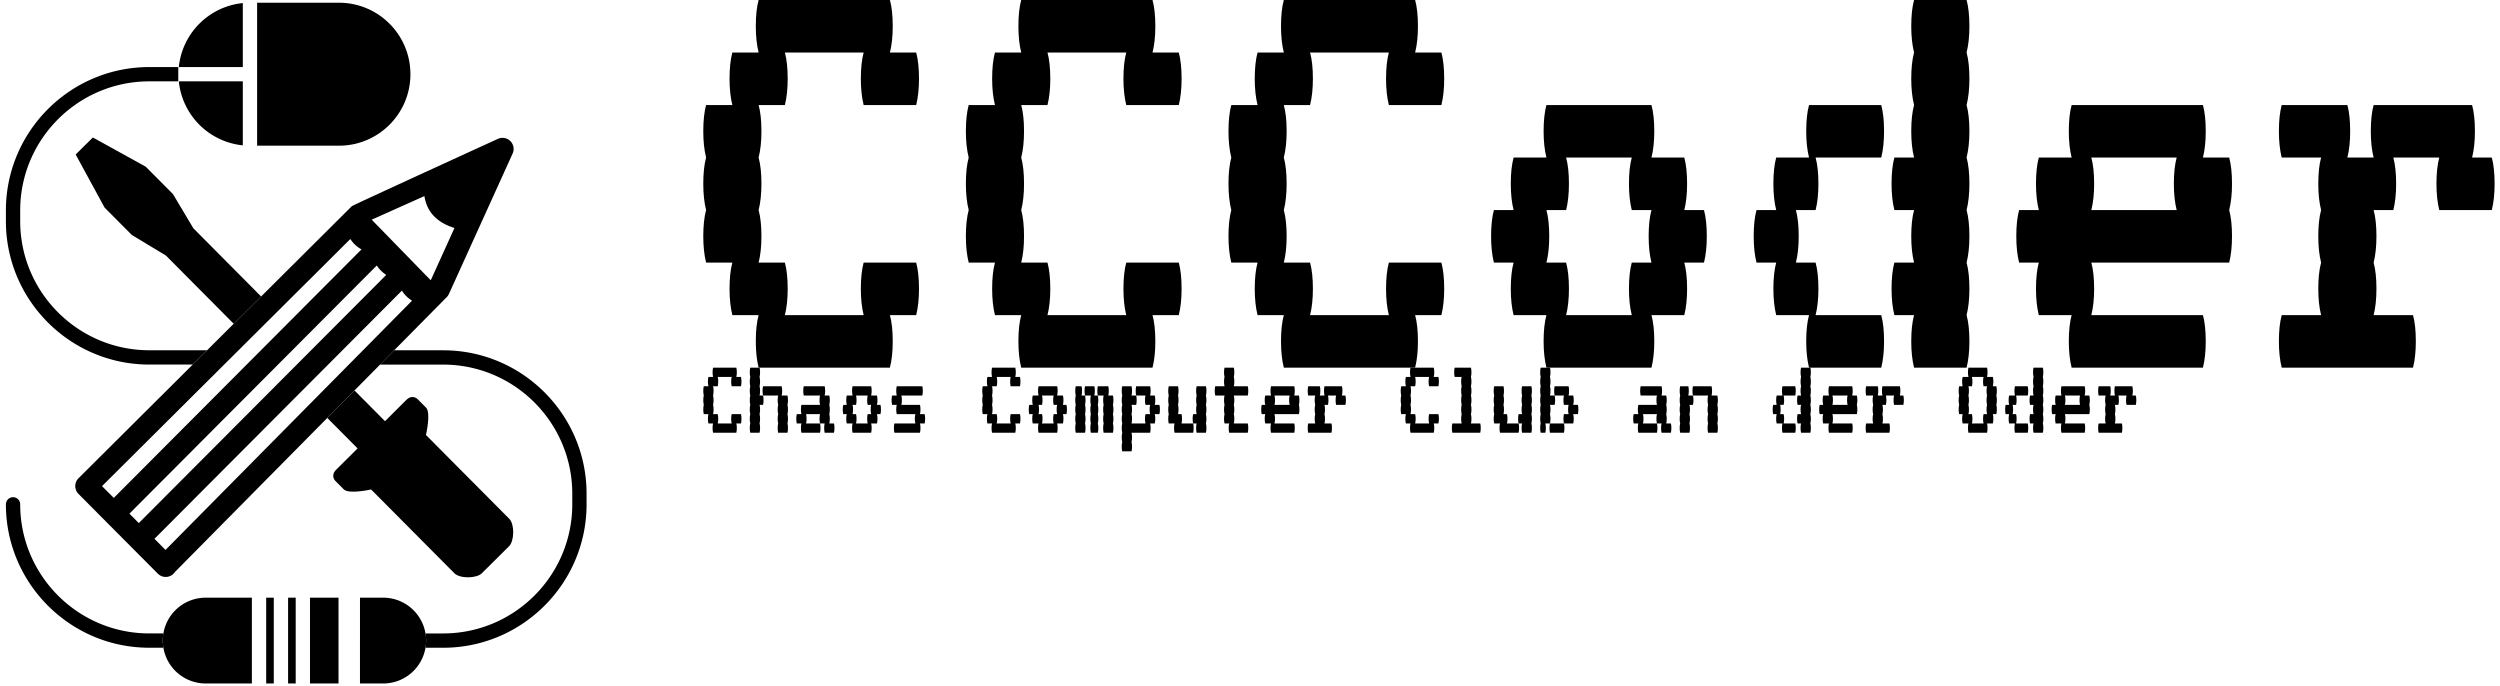<svg data-v-423bf9ae="" xmlns="http://www.w3.org/2000/svg" viewBox="0 0 408 112" class="iconLeftSlogan"><!----><!----><!----><g data-v-423bf9ae="" id="50b93b7c-c32e-4c9f-bd16-82f7ee3de1cd" fill="black" transform="matrix(7.653,0,0,7.653,110.949,-25.714)"><path d="M3.92 8.96L5.04 8.96L5.04 8.96Q5.10 9.18 5.10 9.52L5.10 9.52L5.10 9.52Q5.10 9.84 5.04 10.08L5.04 10.08L4.48 10.08L4.48 10.08Q4.54 10.30 4.54 10.64L4.54 10.64L4.54 10.64Q4.54 10.96 4.48 11.20L4.48 11.20L1.68 11.20L1.68 11.20Q1.62 10.96 1.62 10.64L1.62 10.64L1.62 10.64Q1.62 10.30 1.68 10.08L1.68 10.08L1.12 10.08L1.12 10.08Q1.06 9.84 1.06 9.52L1.06 9.52L1.06 9.52Q1.06 9.18 1.12 8.96L1.12 8.96L0.56 8.96L0.56 8.96Q0.50 8.72 0.50 8.40L0.50 8.40L0.50 8.40Q0.50 8.06 0.56 7.84L0.56 7.84L0.56 7.84Q0.50 7.60 0.50 7.28L0.50 7.28L0.50 7.28Q0.50 6.94 0.56 6.72L0.56 6.72L0.56 6.72Q0.50 6.48 0.50 6.16L0.50 6.16L0.50 6.16Q0.50 5.82 0.56 5.60L0.56 5.60L1.12 5.60L1.12 5.60Q1.06 5.36 1.06 5.04L1.06 5.04L1.06 5.04Q1.06 4.70 1.12 4.48L1.12 4.48L1.68 4.48L1.68 4.48Q1.62 4.24 1.62 3.92L1.62 3.92L1.62 3.92Q1.62 3.58 1.68 3.36L1.68 3.36L4.48 3.36L4.48 3.36Q4.54 3.58 4.54 3.92L4.54 3.92L4.54 3.92Q4.54 4.24 4.48 4.48L4.48 4.48L5.04 4.48L5.04 4.48Q5.10 4.70 5.10 5.04L5.10 5.04L5.10 5.04Q5.10 5.36 5.04 5.60L5.04 5.60L3.92 5.60L3.92 5.60Q3.86 5.36 3.86 5.04L3.86 5.04L3.86 5.04Q3.86 4.70 3.92 4.48L3.92 4.48L2.24 4.48L2.24 4.48Q2.30 4.70 2.30 5.04L2.30 5.04L2.30 5.04Q2.30 5.36 2.24 5.60L2.24 5.60L1.68 5.60L1.68 5.60Q1.74 5.82 1.74 6.16L1.74 6.16L1.74 6.16Q1.74 6.48 1.68 6.72L1.68 6.72L1.68 6.72Q1.74 6.94 1.74 7.28L1.74 7.28L1.74 7.28Q1.74 7.60 1.68 7.84L1.68 7.84L1.68 7.84Q1.74 8.06 1.74 8.40L1.74 8.40L1.74 8.40Q1.74 8.72 1.68 8.96L1.68 8.96L2.24 8.96L2.24 8.96Q2.30 9.18 2.30 9.52L2.30 9.52L2.30 9.52Q2.30 9.84 2.24 10.08L2.24 10.08L3.92 10.08L3.92 10.08Q3.86 9.84 3.86 9.52L3.86 9.52L3.86 9.52Q3.86 9.18 3.92 8.96L3.92 8.96ZM9.52 8.96L10.64 8.96L10.64 8.96Q10.70 9.18 10.70 9.52L10.70 9.52L10.70 9.52Q10.70 9.84 10.64 10.08L10.64 10.08L10.08 10.08L10.08 10.08Q10.14 10.30 10.14 10.64L10.14 10.64L10.14 10.64Q10.14 10.96 10.08 11.20L10.08 11.20L7.28 11.20L7.28 11.20Q7.22 10.96 7.22 10.64L7.22 10.64L7.22 10.64Q7.22 10.30 7.28 10.08L7.28 10.08L6.72 10.08L6.72 10.08Q6.66 9.84 6.66 9.52L6.66 9.52L6.66 9.52Q6.66 9.18 6.72 8.96L6.72 8.96L6.16 8.96L6.16 8.96Q6.10 8.72 6.10 8.40L6.10 8.40L6.10 8.40Q6.10 8.06 6.16 7.84L6.16 7.84L6.16 7.84Q6.10 7.60 6.10 7.28L6.10 7.28L6.10 7.28Q6.10 6.94 6.16 6.72L6.16 6.72L6.16 6.72Q6.10 6.48 6.10 6.16L6.10 6.16L6.10 6.16Q6.10 5.82 6.16 5.60L6.16 5.60L6.72 5.60L6.72 5.60Q6.66 5.36 6.66 5.04L6.66 5.04L6.66 5.04Q6.66 4.70 6.72 4.48L6.72 4.48L7.28 4.48L7.28 4.48Q7.22 4.24 7.22 3.92L7.22 3.92L7.22 3.92Q7.22 3.58 7.28 3.36L7.28 3.36L10.08 3.36L10.08 3.36Q10.14 3.58 10.14 3.92L10.14 3.92L10.14 3.92Q10.14 4.24 10.08 4.48L10.08 4.48L10.64 4.48L10.64 4.48Q10.70 4.70 10.70 5.04L10.70 5.04L10.70 5.04Q10.70 5.36 10.64 5.60L10.64 5.60L9.52 5.60L9.52 5.60Q9.46 5.36 9.46 5.04L9.46 5.04L9.46 5.04Q9.46 4.70 9.52 4.48L9.52 4.48L7.84 4.48L7.84 4.48Q7.90 4.70 7.90 5.04L7.90 5.04L7.90 5.04Q7.90 5.36 7.84 5.60L7.84 5.60L7.28 5.60L7.28 5.60Q7.34 5.82 7.34 6.16L7.34 6.16L7.34 6.16Q7.34 6.48 7.28 6.72L7.28 6.72L7.28 6.72Q7.34 6.94 7.34 7.28L7.34 7.28L7.34 7.28Q7.34 7.60 7.28 7.84L7.28 7.84L7.28 7.84Q7.34 8.06 7.34 8.40L7.34 8.40L7.34 8.40Q7.34 8.72 7.28 8.96L7.28 8.96L7.84 8.96L7.84 8.96Q7.90 9.18 7.90 9.52L7.90 9.52L7.90 9.52Q7.90 9.84 7.84 10.08L7.84 10.08L9.52 10.08L9.52 10.08Q9.46 9.84 9.46 9.52L9.46 9.52L9.46 9.52Q9.46 9.18 9.52 8.96L9.52 8.96ZM15.12 8.96L16.24 8.96L16.24 8.96Q16.30 9.18 16.30 9.52L16.30 9.52L16.30 9.52Q16.30 9.84 16.24 10.08L16.24 10.08L15.68 10.08L15.68 10.08Q15.74 10.30 15.74 10.64L15.74 10.64L15.74 10.64Q15.74 10.96 15.68 11.20L15.68 11.20L12.88 11.20L12.88 11.20Q12.82 10.96 12.82 10.64L12.82 10.64L12.82 10.64Q12.82 10.30 12.88 10.08L12.88 10.08L12.32 10.08L12.32 10.08Q12.26 9.84 12.26 9.52L12.26 9.52L12.26 9.52Q12.26 9.18 12.32 8.96L12.32 8.96L11.76 8.96L11.76 8.96Q11.70 8.72 11.70 8.40L11.70 8.40L11.70 8.40Q11.70 8.06 11.76 7.84L11.76 7.84L11.76 7.84Q11.70 7.60 11.70 7.28L11.70 7.28L11.70 7.28Q11.70 6.94 11.76 6.72L11.76 6.72L11.76 6.72Q11.70 6.48 11.70 6.16L11.70 6.16L11.70 6.16Q11.70 5.82 11.76 5.60L11.76 5.60L12.32 5.60L12.32 5.60Q12.26 5.36 12.26 5.04L12.26 5.04L12.26 5.04Q12.26 4.70 12.32 4.48L12.32 4.48L12.88 4.48L12.88 4.48Q12.82 4.24 12.82 3.92L12.82 3.92L12.82 3.92Q12.82 3.58 12.88 3.36L12.88 3.36L15.68 3.36L15.68 3.36Q15.74 3.58 15.74 3.92L15.74 3.92L15.74 3.92Q15.74 4.24 15.68 4.48L15.68 4.48L16.24 4.48L16.24 4.48Q16.30 4.70 16.30 5.04L16.30 5.04L16.30 5.04Q16.30 5.36 16.24 5.60L16.24 5.60L15.12 5.60L15.12 5.60Q15.06 5.36 15.06 5.04L15.06 5.04L15.06 5.04Q15.06 4.70 15.12 4.48L15.12 4.48L13.44 4.48L13.44 4.48Q13.50 4.70 13.50 5.04L13.50 5.04L13.50 5.04Q13.50 5.36 13.44 5.60L13.44 5.60L12.88 5.60L12.88 5.60Q12.94 5.82 12.94 6.16L12.94 6.16L12.94 6.16Q12.94 6.48 12.88 6.72L12.88 6.72L12.88 6.72Q12.94 6.94 12.94 7.28L12.94 7.28L12.94 7.28Q12.94 7.60 12.88 7.84L12.88 7.84L12.88 7.84Q12.94 8.06 12.94 8.40L12.94 8.40L12.94 8.40Q12.94 8.72 12.88 8.96L12.88 8.96L13.44 8.96L13.44 8.96Q13.50 9.18 13.50 9.52L13.50 9.52L13.50 9.52Q13.50 9.84 13.44 10.08L13.44 10.08L15.12 10.08L15.12 10.08Q15.06 9.84 15.06 9.52L15.06 9.52L15.06 9.52Q15.06 9.18 15.12 8.96L15.12 8.96ZM21.90 8.40L21.90 8.40Q21.90 8.72 21.84 8.96L21.84 8.96L21.42 8.96L21.42 8.96Q21.48 9.18 21.48 9.52L21.48 9.52L21.48 9.52Q21.48 9.84 21.42 10.08L21.42 10.08L20.72 10.08L20.72 10.08Q20.78 10.30 20.78 10.64L20.78 10.64L20.78 10.64Q20.78 10.96 20.72 11.20L20.72 11.20L18.48 11.20L18.48 11.20Q18.42 10.96 18.42 10.64L18.42 10.64L18.42 10.64Q18.42 10.30 18.48 10.08L18.48 10.08L17.78 10.08L17.78 10.08Q17.72 9.84 17.72 9.52L17.72 9.52L17.72 9.52Q17.72 9.18 17.78 8.96L17.78 8.96L17.36 8.96L17.36 8.96Q17.30 8.72 17.30 8.40L17.30 8.40L17.30 8.40Q17.30 8.06 17.36 7.84L17.36 7.84L17.78 7.84L17.78 7.84Q17.72 7.60 17.72 7.28L17.72 7.28L17.72 7.28Q17.72 6.94 17.78 6.72L17.78 6.72L18.48 6.72L18.48 6.72Q18.42 6.48 18.42 6.16L18.42 6.16L18.42 6.16Q18.42 5.82 18.48 5.60L18.48 5.60L20.72 5.60L20.72 5.60Q20.78 5.82 20.78 6.16L20.78 6.16L20.78 6.16Q20.78 6.48 20.72 6.72L20.72 6.72L21.42 6.72L21.42 6.72Q21.48 6.94 21.48 7.28L21.48 7.28L21.48 7.28Q21.48 7.60 21.42 7.84L21.42 7.84L21.84 7.84L21.84 7.84Q21.90 8.06 21.90 8.40L21.90 8.40ZM20.30 8.96L20.72 8.96L20.72 8.96Q20.66 8.72 20.66 8.40L20.66 8.40L20.66 8.40Q20.66 8.06 20.72 7.84L20.72 7.84L20.30 7.84L20.30 7.84Q20.24 7.60 20.24 7.28L20.24 7.28L20.24 7.28Q20.24 6.94 20.30 6.72L20.30 6.72L18.90 6.72L18.90 6.72Q18.96 6.94 18.96 7.28L18.96 7.28L18.96 7.28Q18.96 7.60 18.90 7.84L18.90 7.84L18.48 7.84L18.48 7.84Q18.54 8.06 18.54 8.40L18.54 8.40L18.54 8.40Q18.54 8.72 18.48 8.96L18.48 8.96L18.90 8.96L18.90 8.96Q18.96 9.18 18.96 9.52L18.96 9.52L18.96 9.52Q18.96 9.84 18.90 10.08L18.90 10.08L20.30 10.08L20.30 10.08Q20.24 9.84 20.24 9.52L20.24 9.52L20.24 9.52Q20.24 9.18 20.30 8.96L20.30 8.96ZM27.44 4.48L27.44 4.48Q27.50 4.70 27.50 5.04L27.50 5.04L27.50 5.04Q27.50 5.36 27.44 5.60L27.44 5.60L27.44 5.60Q27.50 5.82 27.50 6.16L27.50 6.16L27.50 6.16Q27.50 6.48 27.44 6.72L27.44 6.72L27.44 6.72Q27.50 6.94 27.50 7.28L27.50 7.28L27.50 7.28Q27.50 7.60 27.44 7.84L27.44 7.84L27.44 7.84Q27.50 8.06 27.50 8.40L27.50 8.40L27.50 8.40Q27.50 8.72 27.44 8.96L27.44 8.96L27.44 8.96Q27.50 9.18 27.50 9.52L27.50 9.52L27.50 9.52Q27.50 9.84 27.44 10.08L27.44 10.08L27.44 10.08Q27.50 10.30 27.50 10.64L27.50 10.64L27.50 10.64Q27.50 10.96 27.44 11.20L27.44 11.20L26.32 11.20L26.32 11.20Q26.26 10.96 26.26 10.64L26.26 10.64L26.26 10.64Q26.26 10.30 26.32 10.08L26.32 10.08L25.90 10.08L25.90 10.08Q25.84 9.84 25.84 9.52L25.84 9.52L25.84 9.52Q25.84 9.18 25.90 8.96L25.90 8.96L26.32 8.96L26.32 8.96Q26.26 8.72 26.26 8.40L26.26 8.40L26.26 8.40Q26.26 8.06 26.32 7.84L26.32 7.84L25.90 7.84L25.90 7.84Q25.84 7.60 25.84 7.28L25.84 7.28L25.84 7.28Q25.84 6.94 25.90 6.72L25.90 6.72L26.32 6.72L26.32 6.72Q26.26 6.48 26.26 6.16L26.26 6.16L26.26 6.16Q26.26 5.82 26.32 5.60L26.32 5.60L26.32 5.60Q26.26 5.36 26.26 5.04L26.26 5.04L26.26 5.04Q26.26 4.70 26.32 4.48L26.32 4.48L26.32 4.48Q26.26 4.24 26.26 3.92L26.26 3.92L26.26 3.92Q26.26 3.58 26.32 3.36L26.32 3.36L27.44 3.36L27.44 3.36Q27.50 3.58 27.50 3.92L27.50 3.92L27.50 3.92Q27.50 4.24 27.44 4.48L27.44 4.48ZM25.68 6.16L25.68 6.16Q25.68 6.48 25.62 6.72L25.62 6.72L24.22 6.72L24.22 6.72Q24.28 6.94 24.28 7.28L24.28 7.28L24.28 7.28Q24.28 7.60 24.22 7.84L24.22 7.84L23.80 7.84L23.80 7.84Q23.86 8.06 23.86 8.40L23.86 8.40L23.86 8.40Q23.86 8.72 23.80 8.96L23.80 8.96L24.22 8.96L24.22 8.96Q24.28 9.18 24.28 9.52L24.28 9.52L24.28 9.52Q24.28 9.84 24.22 10.08L24.22 10.08L25.62 10.08L25.62 10.08Q25.68 10.30 25.68 10.64L25.68 10.64L25.68 10.64Q25.68 10.96 25.62 11.20L25.62 11.20L24.08 11.20L24.08 11.20Q24.02 10.96 24.02 10.64L24.02 10.64L24.02 10.64Q24.02 10.30 24.08 10.08L24.08 10.08L23.38 10.08L23.38 10.08Q23.32 9.84 23.32 9.52L23.32 9.52L23.32 9.52Q23.32 9.18 23.38 8.96L23.38 8.96L22.96 8.96L22.96 8.96Q22.90 8.72 22.90 8.40L22.90 8.40L22.90 8.40Q22.90 8.06 22.96 7.84L22.96 7.84L23.38 7.84L23.38 7.84Q23.32 7.60 23.32 7.28L23.32 7.28L23.32 7.28Q23.32 6.94 23.38 6.72L23.38 6.72L24.08 6.72L24.08 6.72Q24.02 6.48 24.02 6.16L24.02 6.16L24.02 6.16Q24.02 5.82 24.08 5.60L24.08 5.60L25.62 5.60L25.62 5.60Q25.68 5.82 25.68 6.16L25.68 6.16ZM33.10 7.28L33.10 7.28Q33.10 7.60 33.04 7.84L33.04 7.84L33.04 7.84Q33.10 8.06 33.10 8.40L33.10 8.40L33.10 8.40Q33.10 8.72 33.04 8.96L33.04 8.96L30.10 8.96L30.10 8.96Q30.16 9.18 30.16 9.52L30.16 9.52L30.16 9.52Q30.16 9.84 30.10 10.08L30.10 10.08L32.48 10.08L32.48 10.08Q32.54 10.30 32.54 10.64L32.54 10.64L32.54 10.64Q32.54 10.96 32.48 11.20L32.48 11.20L29.68 11.20L29.68 11.20Q29.62 10.96 29.62 10.64L29.62 10.64L29.62 10.64Q29.62 10.30 29.68 10.08L29.68 10.08L28.98 10.08L28.98 10.08Q28.92 9.84 28.92 9.52L28.92 9.52L28.92 9.52Q28.92 9.18 28.98 8.96L28.98 8.96L28.56 8.96L28.56 8.96Q28.50 8.72 28.50 8.40L28.50 8.40L28.50 8.40Q28.50 8.06 28.56 7.84L28.56 7.84L28.98 7.84L28.98 7.84Q28.92 7.60 28.92 7.28L28.92 7.28L28.92 7.28Q28.92 6.94 28.98 6.72L28.98 6.72L29.68 6.72L29.68 6.72Q29.62 6.48 29.62 6.16L29.62 6.16L29.62 6.16Q29.62 5.82 29.68 5.60L29.68 5.60L32.48 5.60L32.48 5.60Q32.54 5.82 32.54 6.16L32.54 6.16L32.54 6.16Q32.54 6.48 32.48 6.72L32.48 6.72L33.04 6.72L33.04 6.72Q33.10 6.94 33.10 7.28L33.10 7.28ZM31.92 7.84L31.92 7.84Q31.86 7.60 31.86 7.28L31.86 7.28L31.86 7.28Q31.86 6.94 31.92 6.72L31.92 6.72L30.10 6.72L30.10 6.72Q30.16 6.94 30.16 7.28L30.16 7.28L30.16 7.28Q30.16 7.60 30.10 7.84L30.10 7.84L31.92 7.84ZM38.64 6.72L38.64 6.72Q38.70 6.94 38.70 7.28L38.70 7.28L38.70 7.28Q38.70 7.60 38.64 7.84L38.64 7.84L37.52 7.84L37.52 7.84Q37.46 7.60 37.46 7.28L37.46 7.28L37.46 7.28Q37.46 6.94 37.52 6.72L37.52 6.72L36.54 6.72L36.54 6.72Q36.60 6.94 36.60 7.28L36.60 7.28L36.60 7.28Q36.60 7.60 36.54 7.84L36.54 7.84L36.12 7.84L36.12 7.84Q36.18 8.06 36.18 8.40L36.18 8.40L36.18 8.40Q36.18 8.72 36.12 8.96L36.12 8.96L36.12 8.96Q36.18 9.18 36.18 9.52L36.18 9.52L36.18 9.52Q36.18 9.84 36.12 10.08L36.12 10.08L36.96 10.08L36.96 10.08Q37.02 10.30 37.02 10.64L37.02 10.64L37.02 10.64Q37.02 10.96 36.96 11.20L36.96 11.20L34.16 11.20L34.16 11.20Q34.10 10.96 34.10 10.64L34.10 10.64L34.10 10.64Q34.10 10.30 34.16 10.08L34.16 10.08L35 10.08L35 10.08Q34.94 9.84 34.94 9.52L34.94 9.52L34.94 9.52Q34.94 9.18 35 8.96L35 8.96L35 8.96Q34.94 8.72 34.94 8.40L34.94 8.40L34.94 8.40Q34.94 8.06 35 7.84L35 7.84L35 7.84Q34.94 7.60 34.94 7.28L34.94 7.28L34.94 7.28Q34.94 6.94 35 6.72L35 6.72L34.16 6.72L34.16 6.72Q34.10 6.48 34.10 6.16L34.10 6.16L34.10 6.16Q34.10 5.82 34.16 5.60L34.16 5.60L35.56 5.60L35.56 5.60Q35.62 5.82 35.62 6.16L35.62 6.16L35.62 6.16Q35.62 6.48 35.56 6.72L35.56 6.72L36.12 6.72L36.12 6.72Q36.06 6.48 36.06 6.16L36.06 6.16L36.06 6.16Q36.06 5.82 36.12 5.60L36.12 5.60L38.22 5.60L38.22 5.60Q38.28 5.82 38.28 6.16L38.28 6.16L38.28 6.16Q38.28 6.48 38.22 6.72L38.22 6.72L38.64 6.72Z"></path></g><!----><g data-v-423bf9ae="" id="d4534e03-c1c9-4b4c-9d02-abfcf27a6de7" transform="matrix(1.111,0,0,1.111,-7.205,0.444)" stroke="none" fill="black"><path d="M28.413 51.051c-10.455 0-18.961-8.507-18.961-18.962v-1.576c0-10.455 8.506-18.961 18.961-18.961h4.26v-2.1h-4.26C16.8 9.452 7.351 18.9 7.351 30.514v1.576c0 11.613 9.448 21.062 21.062 21.062h6.384l2.11-2.1h-8.494zM30.487 92.648h-2.074c-10.455 0-18.961-8.505-18.961-18.961a1.05 1.05 0 0 0-2.101 0c0 11.613 9.448 21.062 21.062 21.062h2.074a6.26 6.26 0 0 1-.094-1.05c0-.359.036-.708.094-1.051zM71.587 51.057h-7.203l-2.077 2.101h9.28c10.456 0 18.962 8.506 18.962 18.962v1.568c0 10.456-8.506 18.961-18.962 18.961h-2.599c.057.343.094.691.094 1.051 0 .358-.037.708-.094 1.05h2.599c11.613 0 21.062-9.448 21.062-21.062V72.12c-.001-11.614-9.449-21.063-21.062-21.063z"></path><path d="M59.01 65.472l-3.145 3.126c-.881.872-.132 1.631-.132 1.631s.501.498 1.25 1.256c.753.758 4.014.015 4.014.015l2.004 2.014s9.42 9.482 10.231 10.294c.82.822 3.263.765 4.017.015.758-.748 2.019-2.002 2.019-2.002s1.26-1.246 2.013-2c.751-.752.825-3.197.012-4.015-.813-.821-10.237-10.297-10.237-10.297l-1.998-2.014s.763-3.26.013-4.013c-.749-.761-1.254-1.262-1.254-1.262s-.747-.755-1.631.116c-.879.879-3.145 3.134-3.145 3.134l-4.487-4.517-3.995 4.038 4.451 4.481zM34.888 33.135l-2.993-5.023-4.01-4.029-7.762-4.286-1.261 1.245-1.26 1.255 4.243 7.792 4.005 4.029 5.009 3.022 9.956 10.02 4.026-4.008z"></path><path d="M72.107 43.248a1.63 1.63 0 0 0 .326-.473l9.354-20.618a1.632 1.632 0 0 0-.328-1.826l-.002-.002a1.635 1.635 0 0 0-1.821-.337s-21.378 9.771-21.476 9.902L44.841 43.152l-4.026 4.008-3.908 3.891-2.11 2.1L18.021 69.85a1.63 1.63 0 0 0-.007 2.303l4.019 4.043c.005.004.006.011.012.016.004.005.009.005.016.013l3.644 3.661c.004.005.007.012.012.017l.002.003c.005.005.012.007.015.009l3.912 3.931.002.003.024.023a1.629 1.629 0 0 0 2.516-.259l22.372-22.62 3.995-4.038 3.754-3.796 2.077-2.101 7.721-7.81zm-3.279-14.843c.184 1.167.647 2.187 1.467 3.006.896.896 2.008 1.395 2.949 1.68l-3.484 7.681-8.674-8.902 7.742-3.465zM21.472 71.009l16.86-16.779 13.002-12.939 6.612-6.581c.169.254.364.506.608.751a4.7 4.7 0 0 0 1.032.774L52.942 42.9l-12.95 12.993-16.793 16.848-1.727-1.732zm4.025 4.045l16.801-16.856 12.95-12.993 6.586-6.608c.167.257.361.509.606.753l.012.012c.252.251.508.446.768.62l-6.587 6.607L43.681 59.58 26.873 76.439l-1.376-1.385zm5.299 5.328l-1.623-1.633 16.813-16.864 12.951-12.99 6.58-6.6c.174.259.364.521.613.77l.012.012c.282.283.575.503.87.689l-6.565 6.638-12.9 13.042-16.751 16.936zM68.988 92.648c-.502-2.979-3.086-5.251-6.207-5.251h-3.417V100h3.417a6.298 6.298 0 0 0 6.207-5.251c.057-.342.094-.691.094-1.05 0-.359-.037-.708-.094-1.051zM52.021 87.397h4.191V100h-4.191zM45.586 87.397h1.118V100h-1.118zM43.486 87.397h-6.792a6.298 6.298 0 0 0-6.207 5.251 6.271 6.271 0 0 0-.094 1.051c0 .358.037.708.094 1.05A6.298 6.298 0 0 0 36.694 100h6.792V87.397zM48.804 87.397h1.118V100h-1.118zM42.153.052a10.504 10.504 0 0 0-9.399 9.399h9.399V.052zM32.753 11.552a10.504 10.504 0 0 0 9.399 9.399v-9.399h-9.399zM44.253 21.003h12.019c5.799 0 10.501-4.702 10.501-10.502C66.773 4.702 62.071 0 56.272 0H44.253v21.003z"></path></g><!----><g data-v-423bf9ae="" id="57452637-0780-4ecc-a759-930fdb89971b" fill="black" transform="matrix(1.355,0,0,1.355,114.098,55.447)"><path d="M3.92 8.96L5.04 8.96L5.04 8.96Q5.10 9.18 5.10 9.52L5.10 9.52L5.10 9.52Q5.10 9.84 5.04 10.08L5.04 10.08L4.48 10.08L4.48 10.08Q4.54 10.30 4.54 10.64L4.54 10.64L4.54 10.64Q4.54 10.96 4.48 11.20L4.48 11.20L1.68 11.20L1.68 11.20Q1.62 10.96 1.62 10.64L1.62 10.64L1.62 10.64Q1.62 10.30 1.68 10.08L1.68 10.08L1.12 10.08L1.12 10.08Q1.06 9.84 1.06 9.52L1.06 9.52L1.06 9.52Q1.06 9.18 1.12 8.96L1.12 8.96L0.56 8.96L0.56 8.96Q0.50 8.72 0.50 8.40L0.50 8.40L0.50 8.40Q0.50 8.06 0.56 7.84L0.56 7.84L0.56 7.84Q0.50 7.60 0.50 7.28L0.50 7.28L0.50 7.28Q0.50 6.94 0.56 6.72L0.56 6.72L0.56 6.72Q0.50 6.48 0.50 6.16L0.50 6.16L0.50 6.16Q0.50 5.82 0.56 5.60L0.56 5.60L1.12 5.60L1.12 5.60Q1.06 5.36 1.06 5.04L1.06 5.04L1.06 5.04Q1.06 4.70 1.12 4.48L1.12 4.48L1.68 4.48L1.68 4.48Q1.62 4.24 1.62 3.92L1.62 3.92L1.62 3.92Q1.62 3.58 1.68 3.36L1.68 3.36L4.48 3.36L4.48 3.36Q4.54 3.58 4.54 3.92L4.54 3.92L4.54 3.92Q4.54 4.24 4.48 4.48L4.48 4.48L5.04 4.48L5.04 4.48Q5.10 4.70 5.10 5.04L5.10 5.04L5.10 5.04Q5.10 5.36 5.04 5.60L5.04 5.60L3.92 5.60L3.92 5.60Q3.86 5.36 3.86 5.04L3.86 5.04L3.86 5.04Q3.86 4.70 3.92 4.48L3.92 4.48L2.24 4.48L2.24 4.48Q2.30 4.70 2.30 5.04L2.30 5.04L2.30 5.04Q2.30 5.36 2.24 5.60L2.24 5.60L1.68 5.60L1.68 5.60Q1.74 5.82 1.74 6.16L1.74 6.16L1.74 6.16Q1.74 6.48 1.68 6.72L1.68 6.72L1.68 6.72Q1.74 6.94 1.74 7.28L1.74 7.28L1.74 7.28Q1.74 7.60 1.68 7.84L1.68 7.84L1.68 7.84Q1.74 8.06 1.74 8.40L1.74 8.40L1.74 8.40Q1.74 8.72 1.68 8.96L1.68 8.96L2.24 8.96L2.24 8.96Q2.30 9.18 2.30 9.52L2.30 9.52L2.30 9.52Q2.30 9.84 2.24 10.08L2.24 10.08L3.92 10.08L3.92 10.08Q3.86 9.84 3.86 9.52L3.86 9.52L3.86 9.52Q3.86 9.18 3.92 8.96L3.92 8.96ZM7.34 6.16L7.34 6.16Q7.34 6.48 7.28 6.72L7.28 6.72L7.70 6.72L7.70 6.72Q7.76 6.94 7.76 7.28L7.76 7.28L7.76 7.28Q7.76 7.60 7.70 7.84L7.70 7.84L7.28 7.84L7.28 7.84Q7.34 8.06 7.34 8.40L7.34 8.40L7.34 8.40Q7.34 8.72 7.28 8.96L7.28 8.96L7.28 8.96Q7.34 9.18 7.34 9.52L7.34 9.52L7.34 9.52Q7.34 9.84 7.28 10.08L7.28 10.08L7.28 10.08Q7.34 10.30 7.34 10.64L7.34 10.64L7.34 10.64Q7.34 10.96 7.28 11.20L7.28 11.20L6.16 11.20L6.16 11.20Q6.10 10.96 6.10 10.64L6.10 10.64L6.10 10.64Q6.10 10.30 6.16 10.08L6.16 10.08L6.16 10.08Q6.10 9.84 6.10 9.52L6.10 9.52L6.10 9.52Q6.10 9.18 6.16 8.96L6.16 8.96L6.16 8.96Q6.10 8.72 6.10 8.40L6.10 8.40L6.10 8.40Q6.10 8.06 6.16 7.84L6.16 7.84L6.16 7.84Q6.10 7.60 6.10 7.28L6.10 7.28L6.10 7.28Q6.10 6.94 6.16 6.72L6.16 6.72L6.16 6.72Q6.10 6.48 6.10 6.16L6.10 6.16L6.10 6.16Q6.10 5.82 6.16 5.60L6.16 5.60L6.16 5.60Q6.10 5.36 6.10 5.04L6.10 5.04L6.10 5.04Q6.10 4.70 6.16 4.48L6.16 4.48L6.16 4.48Q6.10 4.24 6.10 3.92L6.10 3.92L6.10 3.92Q6.10 3.58 6.16 3.36L6.16 3.36L7.28 3.36L7.28 3.36Q7.34 3.58 7.34 3.92L7.34 3.92L7.34 3.92Q7.34 4.24 7.28 4.48L7.28 4.48L7.28 4.48Q7.34 4.70 7.34 5.04L7.34 5.04L7.34 5.04Q7.34 5.36 7.28 5.60L7.28 5.60L7.28 5.60Q7.34 5.82 7.34 6.16L7.34 6.16ZM10.64 7.84L10.64 7.84Q10.70 8.06 10.70 8.40L10.70 8.40L10.70 8.40Q10.70 8.72 10.64 8.96L10.64 8.96L10.64 8.96Q10.70 9.18 10.70 9.52L10.70 9.52L10.70 9.52Q10.70 9.84 10.64 10.08L10.64 10.08L10.64 10.08Q10.70 10.30 10.70 10.64L10.70 10.64L10.70 10.64Q10.70 10.96 10.64 11.20L10.64 11.20L9.52 11.20L9.52 11.20Q9.46 10.96 9.46 10.64L9.46 10.64L9.46 10.64Q9.46 10.30 9.52 10.08L9.52 10.08L9.52 10.08Q9.46 9.84 9.46 9.52L9.46 9.52L9.46 9.52Q9.46 9.18 9.52 8.96L9.52 8.96L9.52 8.96Q9.46 8.72 9.46 8.40L9.46 8.40L9.46 8.40Q9.46 8.06 9.52 7.84L9.52 7.84L9.52 7.84Q9.46 7.60 9.46 7.28L9.46 7.28L9.46 7.28Q9.46 6.94 9.52 6.72L9.52 6.72L7.70 6.72L7.70 6.72Q7.64 6.48 7.64 6.16L7.64 6.16L7.64 6.16Q7.64 5.82 7.70 5.60L7.70 5.60L9.94 5.60L9.94 5.60Q10.00 5.82 10.00 6.16L10.00 6.16L10.00 6.16Q10.00 6.48 9.94 6.72L9.94 6.72L10.64 6.72L10.64 6.72Q10.70 6.94 10.70 7.28L10.70 7.28L10.70 7.28Q10.70 7.60 10.64 7.84L10.64 7.84ZM16.24 10.08L16.24 10.08Q16.30 10.30 16.30 10.64L16.30 10.64L16.30 10.64Q16.30 10.96 16.24 11.20L16.24 11.20L15.12 11.20L15.12 11.20Q15.06 10.96 15.06 10.64L15.06 10.64L15.06 10.64Q15.06 10.30 15.12 10.08L15.12 10.08L14.56 10.08L14.56 10.08Q14.50 9.84 14.50 9.52L14.50 9.52L14.50 9.52Q14.50 9.18 14.56 8.96L14.56 8.96L12.88 8.96L12.88 8.96Q12.94 9.18 12.94 9.52L12.94 9.52L12.94 9.52Q12.94 9.84 12.88 10.08L12.88 10.08L14.56 10.08L14.56 10.08Q14.62 10.30 14.62 10.64L14.62 10.64L14.62 10.64Q14.62 10.96 14.56 11.20L14.56 11.20L12.32 11.20L12.32 11.20Q12.26 10.96 12.26 10.64L12.26 10.64L12.26 10.64Q12.26 10.30 12.32 10.08L12.32 10.08L11.76 10.08L11.76 10.08Q11.70 9.84 11.70 9.52L11.70 9.52L11.70 9.52Q11.70 9.18 11.76 8.96L11.76 8.96L12.32 8.96L12.32 8.96Q12.26 8.72 12.26 8.40L12.26 8.40L12.26 8.40Q12.26 8.06 12.32 7.84L12.32 7.84L14.56 7.84L14.56 7.84Q14.50 7.60 14.50 7.28L14.50 7.28L14.50 7.28Q14.50 6.94 14.56 6.72L14.56 6.72L12.60 6.72L12.60 6.72Q12.54 6.48 12.54 6.16L12.54 6.16L12.54 6.16Q12.54 5.82 12.60 5.60L12.60 5.60L15.12 5.60L15.12 5.60Q15.18 5.82 15.18 6.16L15.18 6.16L15.18 6.16Q15.18 6.48 15.12 6.72L15.12 6.72L15.68 6.72L15.68 6.72Q15.74 6.94 15.74 7.28L15.74 7.28L15.74 7.28Q15.74 7.60 15.68 7.84L15.68 7.84L15.68 7.84Q15.74 8.06 15.74 8.40L15.74 8.40L15.74 8.40Q15.74 8.72 15.68 8.96L15.68 8.96L15.68 8.96Q15.74 9.18 15.74 9.52L15.74 9.52L15.74 9.52Q15.74 9.84 15.68 10.08L15.68 10.08L16.24 10.08ZM21.90 8.40L21.90 8.40Q21.90 8.72 21.84 8.96L21.84 8.96L21.42 8.96L21.42 8.96Q21.48 9.18 21.48 9.52L21.48 9.52L21.48 9.52Q21.48 9.84 21.42 10.08L21.42 10.08L20.72 10.08L20.72 10.08Q20.78 10.30 20.78 10.64L20.78 10.64L20.78 10.64Q20.78 10.96 20.72 11.20L20.72 11.20L18.48 11.20L18.48 11.20Q18.42 10.96 18.42 10.64L18.42 10.64L18.42 10.64Q18.42 10.30 18.48 10.08L18.48 10.08L17.78 10.08L17.78 10.08Q17.72 9.84 17.72 9.52L17.72 9.52L17.72 9.52Q17.72 9.18 17.78 8.96L17.78 8.96L17.36 8.96L17.36 8.96Q17.30 8.72 17.30 8.40L17.30 8.40L17.30 8.40Q17.30 8.06 17.36 7.84L17.36 7.84L17.78 7.84L17.78 7.84Q17.72 7.60 17.72 7.28L17.72 7.28L17.72 7.28Q17.72 6.94 17.78 6.72L17.78 6.72L18.48 6.72L18.48 6.72Q18.42 6.48 18.42 6.16L18.42 6.16L18.42 6.16Q18.42 5.82 18.48 5.60L18.48 5.60L20.72 5.60L20.72 5.60Q20.78 5.82 20.78 6.16L20.78 6.16L20.78 6.16Q20.78 6.48 20.72 6.72L20.72 6.72L21.42 6.72L21.42 6.72Q21.48 6.94 21.48 7.28L21.48 7.28L21.48 7.28Q21.48 7.60 21.42 7.84L21.42 7.84L21.84 7.84L21.84 7.84Q21.90 8.06 21.90 8.40L21.90 8.40ZM20.30 8.96L20.72 8.96L20.72 8.96Q20.66 8.72 20.66 8.40L20.66 8.40L20.66 8.40Q20.66 8.06 20.72 7.84L20.72 7.84L20.30 7.84L20.30 7.84Q20.24 7.60 20.24 7.28L20.24 7.28L20.24 7.28Q20.24 6.94 20.30 6.72L20.30 6.72L18.90 6.72L18.90 6.72Q18.96 6.94 18.96 7.28L18.96 7.28L18.96 7.28Q18.96 7.60 18.90 7.84L18.90 7.84L18.48 7.84L18.48 7.84Q18.54 8.06 18.54 8.40L18.54 8.40L18.54 8.40Q18.54 8.72 18.48 8.96L18.48 8.96L18.90 8.96L18.90 8.96Q18.96 9.18 18.96 9.52L18.96 9.52L18.96 9.52Q18.96 9.84 18.90 10.08L18.90 10.08L20.30 10.08L20.30 10.08Q20.24 9.84 20.24 9.52L20.24 9.52L20.24 9.52Q20.24 9.18 20.30 8.96L20.30 8.96ZM27.22 9.52L27.22 9.52Q27.22 9.84 27.16 10.08L27.16 10.08L26.60 10.08L26.60 10.08Q26.66 10.30 26.66 10.64L26.66 10.64L26.66 10.64Q26.66 10.96 26.60 11.20L26.60 11.20L23.52 11.20L23.52 11.20Q23.46 10.96 23.46 10.64L23.46 10.64L23.46 10.64Q23.46 10.30 23.52 10.08L23.52 10.08L26.04 10.08L26.04 10.08Q25.98 9.84 25.98 9.52L25.98 9.52L25.98 9.52Q25.98 9.18 26.04 8.96L26.04 8.96L23.80 8.96L23.80 8.96Q23.74 8.72 23.74 8.40L23.74 8.40L23.74 8.40Q23.74 8.06 23.80 7.84L23.80 7.84L23.24 7.84L23.24 7.84Q23.18 7.60 23.18 7.28L23.18 7.28L23.18 7.28Q23.18 6.94 23.24 6.72L23.24 6.72L23.80 6.72L23.80 6.72Q23.74 6.48 23.74 6.16L23.74 6.16L23.74 6.16Q23.74 5.82 23.80 5.60L23.80 5.60L26.88 5.60L26.88 5.60Q26.94 5.82 26.94 6.16L26.94 6.16L26.94 6.16Q26.94 6.48 26.88 6.72L26.88 6.72L24.36 6.72L24.36 6.72Q24.42 6.94 24.42 7.28L24.42 7.28L24.42 7.28Q24.42 7.60 24.36 7.84L24.36 7.84L26.60 7.84L26.60 7.84Q26.66 8.06 26.66 8.40L26.66 8.40L26.66 8.40Q26.66 8.72 26.60 8.96L26.60 8.96L27.16 8.96L27.16 8.96Q27.22 9.18 27.22 9.52L27.22 9.52ZM37.52 8.96L38.64 8.96L38.64 8.96Q38.70 9.18 38.70 9.52L38.70 9.52L38.70 9.52Q38.70 9.84 38.64 10.08L38.64 10.08L38.08 10.08L38.08 10.08Q38.14 10.30 38.14 10.64L38.14 10.64L38.14 10.64Q38.14 10.96 38.08 11.20L38.08 11.20L35.28 11.20L35.28 11.20Q35.22 10.96 35.22 10.64L35.22 10.64L35.22 10.64Q35.22 10.30 35.28 10.08L35.28 10.08L34.72 10.08L34.72 10.08Q34.66 9.84 34.66 9.52L34.66 9.52L34.66 9.52Q34.66 9.18 34.72 8.96L34.72 8.96L34.16 8.96L34.16 8.96Q34.10 8.72 34.10 8.40L34.10 8.40L34.10 8.40Q34.10 8.06 34.16 7.84L34.16 7.84L34.16 7.84Q34.10 7.60 34.10 7.28L34.10 7.28L34.10 7.28Q34.10 6.94 34.16 6.72L34.16 6.72L34.16 6.72Q34.10 6.48 34.10 6.16L34.10 6.16L34.10 6.16Q34.10 5.82 34.16 5.60L34.16 5.60L34.72 5.60L34.72 5.60Q34.66 5.36 34.66 5.04L34.66 5.04L34.66 5.04Q34.66 4.70 34.72 4.48L34.72 4.48L35.28 4.48L35.28 4.48Q35.22 4.24 35.22 3.92L35.22 3.92L35.22 3.92Q35.22 3.58 35.28 3.36L35.28 3.36L38.08 3.36L38.08 3.36Q38.14 3.58 38.14 3.92L38.14 3.92L38.14 3.92Q38.14 4.24 38.08 4.48L38.08 4.48L38.64 4.48L38.64 4.48Q38.70 4.70 38.70 5.04L38.70 5.04L38.70 5.04Q38.70 5.36 38.64 5.60L38.64 5.60L37.52 5.60L37.52 5.60Q37.46 5.36 37.46 5.04L37.46 5.04L37.46 5.04Q37.46 4.70 37.52 4.48L37.52 4.48L35.84 4.48L35.84 4.48Q35.90 4.70 35.90 5.04L35.90 5.04L35.90 5.04Q35.90 5.36 35.84 5.60L35.84 5.60L35.28 5.60L35.28 5.60Q35.34 5.82 35.34 6.16L35.34 6.16L35.34 6.16Q35.34 6.48 35.28 6.72L35.28 6.72L35.28 6.72Q35.34 6.94 35.34 7.28L35.34 7.28L35.34 7.28Q35.34 7.60 35.28 7.84L35.28 7.84L35.28 7.84Q35.34 8.06 35.34 8.40L35.34 8.40L35.34 8.40Q35.34 8.72 35.28 8.96L35.28 8.96L35.84 8.96L35.84 8.96Q35.90 9.18 35.90 9.52L35.90 9.52L35.90 9.52Q35.90 9.84 35.84 10.08L35.84 10.08L37.52 10.08L37.52 10.08Q37.46 9.84 37.46 9.52L37.46 9.52L37.46 9.52Q37.46 9.18 37.52 8.96L37.52 8.96ZM44.30 8.40L44.30 8.40Q44.30 8.72 44.24 8.96L44.24 8.96L43.82 8.96L43.82 8.96Q43.88 9.18 43.88 9.52L43.88 9.52L43.88 9.52Q43.88 9.84 43.82 10.08L43.82 10.08L43.12 10.08L43.12 10.08Q43.18 10.30 43.18 10.64L43.18 10.64L43.18 10.64Q43.18 10.96 43.12 11.20L43.12 11.20L40.88 11.20L40.88 11.20Q40.82 10.96 40.82 10.64L40.82 10.64L40.82 10.64Q40.82 10.30 40.88 10.08L40.88 10.08L40.18 10.08L40.18 10.08Q40.12 9.84 40.12 9.52L40.12 9.52L40.12 9.52Q40.12 9.18 40.18 8.96L40.18 8.96L39.76 8.96L39.76 8.96Q39.70 8.72 39.70 8.40L39.70 8.40L39.70 8.40Q39.70 8.06 39.76 7.84L39.76 7.84L40.18 7.84L40.18 7.84Q40.12 7.60 40.12 7.28L40.12 7.28L40.12 7.28Q40.12 6.94 40.18 6.72L40.18 6.72L40.88 6.72L40.88 6.72Q40.82 6.48 40.82 6.16L40.82 6.16L40.82 6.16Q40.82 5.82 40.88 5.60L40.88 5.60L43.12 5.60L43.12 5.60Q43.18 5.82 43.18 6.16L43.18 6.16L43.18 6.16Q43.18 6.48 43.12 6.72L43.12 6.72L43.82 6.72L43.82 6.72Q43.88 6.94 43.88 7.28L43.88 7.28L43.88 7.28Q43.88 7.60 43.82 7.84L43.82 7.84L44.24 7.84L44.24 7.84Q44.30 8.06 44.30 8.40L44.30 8.40ZM42.70 8.96L43.12 8.96L43.12 8.96Q43.06 8.72 43.06 8.40L43.06 8.40L43.06 8.40Q43.06 8.06 43.12 7.84L43.12 7.84L42.70 7.84L42.70 7.84Q42.64 7.60 42.64 7.28L42.64 7.28L42.64 7.28Q42.64 6.94 42.70 6.72L42.70 6.72L41.30 6.72L41.30 6.72Q41.36 6.94 41.36 7.28L41.36 7.28L41.36 7.28Q41.36 7.60 41.30 7.84L41.30 7.84L40.88 7.84L40.88 7.84Q40.94 8.06 40.94 8.40L40.94 8.40L40.94 8.40Q40.94 8.72 40.88 8.96L40.88 8.96L41.30 8.96L41.30 8.96Q41.36 9.18 41.36 9.52L41.36 9.52L41.36 9.52Q41.36 9.84 41.30 10.08L41.30 10.08L42.70 10.08L42.70 10.08Q42.64 9.84 42.64 9.52L42.64 9.52L42.64 9.52Q42.64 9.18 42.70 8.96L42.70 8.96ZM46.12 6.16L46.12 6.16Q46.12 6.48 46.06 6.72L46.06 6.72L46.48 6.72L46.48 6.72Q46.54 6.94 46.54 7.28L46.54 7.28L46.54 7.28Q46.54 7.60 46.48 7.84L46.48 7.84L46.48 7.84Q46.54 8.06 46.54 8.40L46.54 8.40L46.54 8.40Q46.54 8.72 46.48 8.96L46.48 8.96L46.48 8.96Q46.54 9.18 46.54 9.52L46.54 9.52L46.54 9.52Q46.54 9.84 46.48 10.08L46.48 10.08L46.48 10.08Q46.54 10.30 46.54 10.64L46.54 10.64L46.54 10.64Q46.54 10.96 46.48 11.20L46.48 11.20L45.36 11.20L45.36 11.20Q45.30 10.96 45.30 10.64L45.30 10.64L45.30 10.64Q45.30 10.30 45.36 10.08L45.36 10.08L45.36 10.08Q45.30 9.84 45.30 9.52L45.30 9.52L45.30 9.52Q45.30 9.18 45.36 8.96L45.36 8.96L45.36 8.96Q45.30 8.72 45.30 8.40L45.30 8.40L45.30 8.40Q45.30 8.06 45.36 7.84L45.36 7.84L45.36 7.84Q45.30 7.60 45.30 7.28L45.30 7.28L45.30 7.28Q45.30 6.94 45.36 6.72L45.36 6.72L45.36 6.72Q45.30 6.48 45.30 6.16L45.30 6.16L45.30 6.16Q45.30 5.82 45.36 5.60L45.36 5.60L46.06 5.60L46.06 5.60Q46.12 5.82 46.12 6.16L46.12 6.16ZM47.66 6.16L47.66 6.16Q47.66 6.48 47.60 6.72L47.60 6.72L48.02 6.72L48.02 6.72Q48.08 6.94 48.08 7.28L48.08 7.28L48.08 7.28Q48.08 7.60 48.02 7.84L48.02 7.84L48.02 7.84Q48.08 8.06 48.08 8.40L48.08 8.40L48.08 8.40Q48.08 8.72 48.02 8.96L48.02 8.96L48.02 8.96Q48.08 9.18 48.08 9.52L48.08 9.52L48.08 9.52Q48.08 9.84 48.02 10.08L48.02 10.08L48.02 10.08Q48.08 10.30 48.08 10.64L48.08 10.64L48.08 10.64Q48.08 10.96 48.02 11.20L48.02 11.20L47.18 11.20L47.18 11.20Q47.12 10.96 47.12 10.64L47.12 10.64L47.12 10.64Q47.12 10.30 47.18 10.08L47.18 10.08L47.18 10.08Q47.12 9.84 47.12 9.52L47.12 9.52L47.12 9.52Q47.12 9.18 47.18 8.96L47.18 8.96L47.18 8.96Q47.12 8.72 47.12 8.40L47.12 8.40L47.12 8.40Q47.12 8.06 47.18 7.84L47.18 7.84L47.18 7.84Q47.12 7.60 47.12 7.28L47.12 7.28L47.12 7.28Q47.12 6.94 47.18 6.72L47.18 6.72L46.48 6.72L46.48 6.72Q46.42 6.48 46.42 6.16L46.42 6.16L46.42 6.16Q46.42 5.82 46.48 5.60L46.48 5.60L47.60 5.60L47.60 5.60Q47.66 5.82 47.66 6.16L47.66 6.16ZM49.84 7.84L49.84 7.84Q49.90 8.06 49.90 8.40L49.90 8.40L49.90 8.40Q49.90 8.72 49.84 8.96L49.84 8.96L49.84 8.96Q49.90 9.18 49.90 9.52L49.90 9.52L49.90 9.52Q49.90 9.84 49.84 10.08L49.84 10.08L49.84 10.08Q49.90 10.30 49.90 10.64L49.90 10.64L49.90 10.64Q49.90 10.96 49.84 11.20L49.84 11.20L48.72 11.20L48.72 11.20Q48.66 10.96 48.66 10.64L48.66 10.64L48.66 10.64Q48.66 10.30 48.72 10.08L48.72 10.08L48.72 10.08Q48.66 9.84 48.66 9.52L48.66 9.52L48.66 9.52Q48.66 9.18 48.72 8.96L48.72 8.96L48.72 8.96Q48.66 8.72 48.66 8.40L48.66 8.40L48.66 8.40Q48.66 8.06 48.72 7.84L48.72 7.84L48.72 7.84Q48.66 7.60 48.66 7.28L48.66 7.28L48.66 7.28Q48.66 6.94 48.72 6.72L48.72 6.72L48.02 6.72L48.02 6.72Q47.96 6.48 47.96 6.16L47.96 6.16L47.96 6.16Q47.96 5.82 48.02 5.60L48.02 5.60L49.28 5.60L49.28 5.60Q49.34 5.82 49.34 6.16L49.34 6.16L49.34 6.16Q49.34 6.48 49.28 6.72L49.28 6.72L49.84 6.72L49.84 6.72Q49.90 6.94 49.90 7.28L49.90 7.28L49.90 7.28Q49.90 7.60 49.84 7.84L49.84 7.84ZM55.50 8.40L55.50 8.40Q55.50 8.72 55.44 8.96L55.44 8.96L54.88 8.96L54.88 8.96Q54.94 9.18 54.94 9.52L54.94 9.52L54.94 9.52Q54.94 9.84 54.88 10.08L54.88 10.08L54.32 10.08L54.32 10.08Q54.38 10.30 54.38 10.64L54.38 10.64L54.38 10.64Q54.38 10.96 54.32 11.20L54.32 11.20L52.08 11.20L52.08 11.20Q52.14 11.42 52.14 11.76L52.14 11.76L52.14 11.76Q52.14 12.08 52.08 12.32L52.08 12.32L52.08 12.32Q52.14 12.54 52.14 12.88L52.14 12.88L52.14 12.88Q52.14 13.20 52.08 13.44L52.08 13.44L50.96 13.44L50.96 13.44Q50.90 13.20 50.90 12.88L50.90 12.88L50.90 12.88Q50.90 12.54 50.96 12.32L50.96 12.32L50.96 12.32Q50.90 12.08 50.90 11.76L50.90 11.76L50.90 11.76Q50.90 11.42 50.96 11.20L50.96 11.20L50.96 11.20Q50.90 10.96 50.90 10.64L50.90 10.64L50.90 10.64Q50.90 10.30 50.96 10.08L50.96 10.08L50.96 10.08Q50.90 9.84 50.90 9.52L50.90 9.52L50.90 9.52Q50.90 9.18 50.96 8.96L50.96 8.96L50.96 8.96Q50.90 8.72 50.90 8.40L50.90 8.40L50.90 8.40Q50.90 8.06 50.96 7.84L50.96 7.84L50.96 7.84Q50.90 7.60 50.90 7.28L50.90 7.28L50.90 7.28Q50.90 6.94 50.96 6.72L50.96 6.72L50.96 6.72Q50.90 6.48 50.90 6.16L50.90 6.16L50.90 6.16Q50.90 5.82 50.96 5.60L50.96 5.60L52.08 5.60L52.08 5.60Q52.14 5.82 52.14 6.16L52.14 6.16L52.14 6.16Q52.14 6.48 52.08 6.72L52.08 6.72L52.64 6.72L52.64 6.72Q52.70 6.94 52.70 7.28L52.70 7.28L52.70 7.28Q52.70 7.60 52.64 7.84L52.64 7.84L52.08 7.84L52.08 7.84Q52.14 8.06 52.14 8.40L52.14 8.40L52.14 8.40Q52.14 8.72 52.08 8.96L52.08 8.96L52.08 8.96Q52.14 9.18 52.14 9.52L52.14 9.52L52.14 9.52Q52.14 9.84 52.08 10.08L52.08 10.08L53.76 10.08L53.76 10.08Q53.70 9.84 53.70 9.52L53.70 9.52L53.70 9.52Q53.70 9.18 53.76 8.96L53.76 8.96L54.32 8.96L54.32 8.96Q54.26 8.72 54.26 8.40L54.26 8.40L54.26 8.40Q54.26 8.06 54.32 7.84L54.32 7.84L53.76 7.84L53.76 7.84Q53.70 7.60 53.70 7.28L53.70 7.28L53.70 7.28Q53.70 6.94 53.76 6.72L53.76 6.72L52.64 6.72L52.64 6.72Q52.58 6.48 52.58 6.16L52.58 6.16L52.58 6.16Q52.58 5.82 52.64 5.60L52.64 5.60L54.32 5.60L54.32 5.60Q54.38 5.82 54.38 6.16L54.38 6.16L54.38 6.16Q54.38 6.48 54.32 6.72L54.32 6.72L54.88 6.72L54.88 6.72Q54.94 6.94 54.94 7.28L54.94 7.28L54.94 7.28Q54.94 7.60 54.88 7.84L54.88 7.84L55.44 7.84L55.44 7.84Q55.50 8.06 55.50 8.40L55.50 8.40ZM58.16 9.52L58.16 9.52Q58.16 9.84 58.10 10.08L58.10 10.08L59.50 10.08L59.50 10.08Q59.56 10.30 59.56 10.64L59.56 10.64L59.56 10.64Q59.56 10.96 59.50 11.20L59.50 11.20L57.26 11.20L57.26 11.20Q57.20 10.96 57.20 10.64L57.20 10.64L57.20 10.64Q57.20 10.30 57.26 10.08L57.26 10.08L56.56 10.08L56.56 10.08Q56.50 9.84 56.50 9.52L56.50 9.52L56.50 9.52Q56.50 9.18 56.56 8.96L56.56 8.96L56.56 8.96Q56.50 8.72 56.50 8.40L56.50 8.40L56.50 8.40Q56.50 8.06 56.56 7.84L56.56 7.84L56.56 7.84Q56.50 7.60 56.50 7.28L56.50 7.28L56.50 7.28Q56.50 6.94 56.56 6.72L56.56 6.72L56.56 6.72Q56.50 6.48 56.50 6.16L56.50 6.16L56.50 6.16Q56.50 5.82 56.56 5.60L56.56 5.60L57.68 5.60L57.68 5.60Q57.74 5.82 57.74 6.16L57.74 6.16L57.74 6.16Q57.74 6.48 57.68 6.72L57.68 6.72L57.68 6.72Q57.74 6.94 57.74 7.28L57.74 7.28L57.74 7.28Q57.74 7.60 57.68 7.84L57.68 7.84L57.68 7.84Q57.74 8.06 57.74 8.40L57.74 8.40L57.74 8.40Q57.74 8.72 57.68 8.96L57.68 8.96L58.10 8.96L58.10 8.96Q58.16 9.18 58.16 9.52L58.16 9.52ZM61.04 6.72L61.04 6.72Q61.10 6.94 61.10 7.28L61.10 7.28L61.10 7.28Q61.10 7.60 61.04 7.84L61.04 7.84L61.04 7.84Q61.10 8.06 61.10 8.40L61.10 8.40L61.10 8.40Q61.10 8.72 61.04 8.96L61.04 8.96L61.04 8.96Q61.10 9.18 61.10 9.52L61.10 9.52L61.10 9.52Q61.10 9.84 61.04 10.08L61.04 10.08L61.04 10.08Q61.10 10.30 61.10 10.64L61.10 10.64L61.10 10.64Q61.10 10.96 61.04 11.20L61.04 11.20L59.92 11.20L59.92 11.20Q59.86 10.96 59.86 10.64L59.86 10.64L59.86 10.64Q59.86 10.30 59.92 10.08L59.92 10.08L59.50 10.08L59.50 10.08Q59.44 9.84 59.44 9.52L59.44 9.52L59.44 9.52Q59.44 9.18 59.50 8.96L59.50 8.96L59.92 8.96L59.92 8.96Q59.86 8.72 59.86 8.40L59.86 8.40L59.86 8.40Q59.86 8.06 59.92 7.84L59.92 7.84L59.92 7.84Q59.86 7.60 59.86 7.28L59.86 7.28L59.86 7.28Q59.86 6.94 59.92 6.72L59.92 6.72L59.92 6.72Q59.86 6.48 59.86 6.16L59.86 6.16L59.86 6.16Q59.86 5.82 59.92 5.60L59.92 5.60L61.04 5.60L61.04 5.60Q61.10 5.82 61.10 6.16L61.10 6.16L61.10 6.16Q61.10 6.48 61.04 6.72L61.04 6.72ZM64.40 10.08L66.08 10.08L66.08 10.08Q66.14 10.30 66.14 10.64L66.14 10.64L66.14 10.64Q66.14 10.96 66.08 11.20L66.08 11.20L63.84 11.20L63.84 11.20Q63.78 10.96 63.78 10.64L63.78 10.64L63.78 10.64Q63.78 10.30 63.84 10.08L63.84 10.08L63.28 10.08L63.28 10.08Q63.22 9.84 63.22 9.52L63.22 9.52L63.22 9.52Q63.22 9.18 63.28 8.96L63.28 8.96L63.28 8.96Q63.22 8.72 63.22 8.40L63.22 8.40L63.22 8.40Q63.22 8.06 63.28 7.84L63.28 7.84L63.28 7.84Q63.22 7.60 63.22 7.28L63.22 7.28L63.22 7.28Q63.22 6.94 63.28 6.72L63.28 6.72L62.16 6.72L62.16 6.72Q62.10 6.48 62.10 6.16L62.10 6.16L62.10 6.16Q62.10 5.82 62.16 5.60L62.16 5.60L63.28 5.60L63.28 5.60Q63.22 5.36 63.22 5.04L63.22 5.04L63.22 5.04Q63.22 4.70 63.28 4.48L63.28 4.48L63.28 4.48Q63.22 4.24 63.22 3.92L63.22 3.92L63.22 3.92Q63.22 3.58 63.28 3.36L63.28 3.36L64.40 3.36L64.40 3.36Q64.46 3.58 64.46 3.92L64.46 3.92L64.46 3.92Q64.46 4.24 64.40 4.48L64.40 4.48L64.40 4.48Q64.46 4.70 64.46 5.04L64.46 5.04L64.46 5.04Q64.46 5.36 64.40 5.60L64.40 5.60L66.08 5.60L66.08 5.60Q66.14 5.82 66.14 6.16L66.14 6.16L66.14 6.16Q66.14 6.48 66.08 6.72L66.08 6.72L64.40 6.72L64.40 6.72Q64.46 6.94 64.46 7.28L64.46 7.28L64.46 7.28Q64.46 7.60 64.40 7.84L64.40 7.84L64.40 7.84Q64.46 8.06 64.46 8.40L64.46 8.40L64.46 8.40Q64.46 8.72 64.40 8.96L64.40 8.96L64.40 8.96Q64.46 9.18 64.46 9.52L64.46 9.52L64.46 9.52Q64.46 9.84 64.40 10.08L64.40 10.08ZM72.30 7.28L72.30 7.28Q72.30 7.60 72.24 7.84L72.24 7.84L72.24 7.84Q72.30 8.06 72.30 8.40L72.30 8.40L72.30 8.40Q72.30 8.72 72.24 8.96L72.24 8.96L69.30 8.96L69.30 8.96Q69.36 9.18 69.36 9.52L69.36 9.52L69.36 9.52Q69.36 9.84 69.30 10.08L69.30 10.08L71.68 10.08L71.68 10.08Q71.74 10.30 71.74 10.64L71.74 10.64L71.74 10.64Q71.74 10.96 71.68 11.20L71.68 11.20L68.88 11.20L68.88 11.20Q68.82 10.96 68.82 10.64L68.82 10.64L68.82 10.64Q68.82 10.30 68.88 10.08L68.88 10.08L68.18 10.08L68.18 10.08Q68.12 9.84 68.12 9.52L68.12 9.52L68.12 9.52Q68.12 9.18 68.18 8.96L68.18 8.96L67.76 8.96L67.76 8.96Q67.70 8.72 67.70 8.40L67.70 8.40L67.70 8.40Q67.70 8.06 67.76 7.84L67.76 7.84L68.18 7.84L68.18 7.84Q68.12 7.60 68.12 7.28L68.12 7.28L68.12 7.28Q68.12 6.94 68.18 6.72L68.18 6.72L68.88 6.72L68.88 6.72Q68.82 6.48 68.82 6.16L68.82 6.16L68.82 6.16Q68.82 5.82 68.88 5.60L68.88 5.60L71.68 5.60L71.68 5.60Q71.74 5.82 71.74 6.16L71.74 6.16L71.74 6.16Q71.74 6.48 71.68 6.72L71.68 6.72L72.24 6.72L72.24 6.72Q72.30 6.94 72.30 7.28L72.30 7.28ZM71.12 7.84L71.12 7.84Q71.06 7.60 71.06 7.28L71.06 7.28L71.06 7.28Q71.06 6.94 71.12 6.72L71.12 6.72L69.30 6.72L69.30 6.72Q69.36 6.94 69.36 7.28L69.36 7.28L69.36 7.28Q69.36 7.60 69.30 7.84L69.30 7.84L71.12 7.84ZM77.84 6.72L77.84 6.72Q77.90 6.94 77.90 7.28L77.90 7.28L77.90 7.28Q77.90 7.60 77.84 7.84L77.84 7.84L76.72 7.84L76.72 7.84Q76.66 7.60 76.66 7.28L76.66 7.28L76.66 7.28Q76.66 6.94 76.72 6.72L76.72 6.72L75.74 6.72L75.74 6.72Q75.80 6.94 75.80 7.28L75.80 7.28L75.80 7.28Q75.80 7.60 75.74 7.84L75.74 7.84L75.32 7.84L75.32 7.84Q75.38 8.06 75.38 8.40L75.38 8.40L75.38 8.40Q75.38 8.72 75.32 8.96L75.32 8.96L75.32 8.96Q75.38 9.18 75.38 9.52L75.38 9.52L75.38 9.52Q75.38 9.84 75.32 10.08L75.32 10.08L76.16 10.08L76.16 10.08Q76.22 10.30 76.22 10.64L76.22 10.64L76.22 10.64Q76.22 10.96 76.16 11.20L76.16 11.20L73.36 11.20L73.36 11.20Q73.30 10.96 73.30 10.64L73.30 10.64L73.30 10.64Q73.30 10.30 73.36 10.08L73.36 10.08L74.20 10.08L74.20 10.08Q74.14 9.84 74.14 9.52L74.14 9.52L74.14 9.52Q74.14 9.18 74.20 8.96L74.20 8.96L74.20 8.96Q74.14 8.72 74.14 8.40L74.14 8.40L74.14 8.40Q74.14 8.06 74.20 7.84L74.20 7.84L74.20 7.84Q74.14 7.60 74.14 7.28L74.14 7.28L74.14 7.28Q74.14 6.94 74.20 6.72L74.20 6.72L73.36 6.72L73.36 6.72Q73.30 6.48 73.30 6.16L73.30 6.16L73.30 6.16Q73.30 5.82 73.36 5.60L73.36 5.60L74.76 5.60L74.76 5.60Q74.82 5.82 74.82 6.16L74.82 6.16L74.82 6.16Q74.82 6.48 74.76 6.72L74.76 6.72L75.32 6.72L75.32 6.72Q75.26 6.48 75.26 6.16L75.26 6.16L75.26 6.16Q75.26 5.82 75.32 5.60L75.32 5.60L77.42 5.60L77.42 5.60Q77.48 5.82 77.48 6.16L77.48 6.16L77.48 6.16Q77.48 6.48 77.42 6.72L77.42 6.72L77.84 6.72ZM87.92 8.96L89.04 8.96L89.04 8.96Q89.10 9.18 89.10 9.52L89.10 9.52L89.10 9.52Q89.10 9.84 89.04 10.08L89.04 10.08L88.48 10.08L88.48 10.08Q88.54 10.30 88.54 10.64L88.54 10.64L88.54 10.64Q88.54 10.96 88.48 11.20L88.48 11.20L85.68 11.20L85.68 11.20Q85.62 10.96 85.62 10.64L85.62 10.64L85.62 10.64Q85.62 10.30 85.68 10.08L85.68 10.08L85.12 10.08L85.12 10.08Q85.06 9.84 85.06 9.52L85.06 9.52L85.06 9.52Q85.06 9.18 85.12 8.96L85.12 8.96L84.56 8.96L84.56 8.96Q84.50 8.72 84.50 8.40L84.50 8.40L84.50 8.40Q84.50 8.06 84.56 7.84L84.56 7.84L84.56 7.84Q84.50 7.60 84.50 7.28L84.50 7.28L84.50 7.28Q84.50 6.94 84.56 6.72L84.56 6.72L84.56 6.72Q84.50 6.48 84.50 6.16L84.50 6.16L84.50 6.16Q84.50 5.82 84.56 5.60L84.56 5.60L85.12 5.60L85.12 5.60Q85.06 5.36 85.06 5.04L85.06 5.04L85.06 5.04Q85.06 4.70 85.12 4.48L85.12 4.48L85.68 4.48L85.68 4.48Q85.62 4.24 85.62 3.92L85.62 3.92L85.62 3.92Q85.62 3.58 85.68 3.36L85.68 3.36L88.48 3.36L88.48 3.36Q88.54 3.58 88.54 3.92L88.54 3.92L88.54 3.92Q88.54 4.24 88.48 4.48L88.48 4.48L89.04 4.48L89.04 4.48Q89.10 4.70 89.10 5.04L89.10 5.04L89.10 5.04Q89.10 5.36 89.04 5.60L89.04 5.60L87.92 5.60L87.92 5.60Q87.86 5.36 87.86 5.04L87.86 5.04L87.86 5.04Q87.86 4.70 87.92 4.48L87.92 4.48L86.24 4.48L86.24 4.48Q86.30 4.70 86.30 5.04L86.30 5.04L86.30 5.04Q86.30 5.36 86.24 5.60L86.24 5.60L85.68 5.60L85.68 5.60Q85.74 5.82 85.74 6.16L85.74 6.16L85.74 6.16Q85.74 6.48 85.68 6.72L85.68 6.72L85.68 6.72Q85.74 6.94 85.74 7.28L85.74 7.28L85.74 7.28Q85.74 7.60 85.68 7.84L85.68 7.84L85.68 7.84Q85.74 8.06 85.74 8.40L85.74 8.40L85.74 8.40Q85.74 8.72 85.68 8.96L85.68 8.96L86.24 8.96L86.24 8.96Q86.30 9.18 86.30 9.52L86.30 9.52L86.30 9.52Q86.30 9.84 86.24 10.08L86.24 10.08L87.92 10.08L87.92 10.08Q87.86 9.84 87.86 9.52L87.86 9.52L87.86 9.52Q87.86 9.18 87.92 8.96L87.92 8.96ZM94.08 10.08L94.08 10.08Q94.14 10.30 94.14 10.64L94.14 10.64L94.14 10.64Q94.14 10.96 94.08 11.20L94.08 11.20L90.72 11.20L90.72 11.20Q90.66 10.96 90.66 10.64L90.66 10.64L90.66 10.64Q90.66 10.30 90.72 10.08L90.72 10.08L91.84 10.08L91.84 10.08Q91.78 9.84 91.78 9.52L91.78 9.52L91.78 9.52Q91.78 9.18 91.84 8.96L91.84 8.96L91.84 8.96Q91.78 8.72 91.78 8.40L91.78 8.40L91.78 8.40Q91.78 8.06 91.84 7.84L91.84 7.84L91.84 7.84Q91.78 7.60 91.78 7.28L91.78 7.28L91.78 7.28Q91.78 6.94 91.84 6.72L91.84 6.72L91.84 6.72Q91.78 6.48 91.78 6.16L91.78 6.16L91.78 6.16Q91.78 5.82 91.84 5.60L91.84 5.60L91.84 5.60Q91.78 5.36 91.78 5.04L91.78 5.04L91.78 5.04Q91.78 4.70 91.84 4.48L91.84 4.48L91.00 4.48L91.00 4.48Q90.94 4.24 90.94 3.92L90.94 3.92L90.94 3.92Q90.94 3.58 91.00 3.36L91.00 3.36L92.96 3.36L92.96 3.36Q93.02 3.58 93.02 3.92L93.02 3.92L93.02 3.92Q93.02 4.24 92.96 4.48L92.96 4.48L92.96 4.48Q93.02 4.70 93.02 5.04L93.02 5.04L93.02 5.04Q93.02 5.36 92.96 5.60L92.96 5.60L92.96 5.60Q93.02 5.82 93.02 6.16L93.02 6.16L93.02 6.16Q93.02 6.48 92.96 6.72L92.96 6.72L92.96 6.72Q93.02 6.94 93.02 7.28L93.02 7.28L93.02 7.28Q93.02 7.60 92.96 7.84L92.96 7.84L92.96 7.84Q93.02 8.06 93.02 8.40L93.02 8.40L93.02 8.40Q93.02 8.72 92.96 8.96L92.96 8.96L92.96 8.96Q93.02 9.18 93.02 9.52L93.02 9.52L93.02 9.52Q93.02 9.84 92.96 10.08L92.96 10.08L94.08 10.08ZM97.36 9.52L97.36 9.52Q97.36 9.84 97.30 10.08L97.30 10.08L98.70 10.08L98.70 10.08Q98.76 10.30 98.76 10.64L98.76 10.64L98.76 10.64Q98.76 10.96 98.70 11.20L98.70 11.20L96.46 11.20L96.46 11.20Q96.40 10.96 96.40 10.64L96.40 10.64L96.40 10.64Q96.40 10.30 96.46 10.08L96.46 10.08L95.76 10.08L95.76 10.08Q95.70 9.84 95.70 9.52L95.70 9.52L95.70 9.52Q95.70 9.18 95.76 8.96L95.76 8.96L95.76 8.96Q95.70 8.72 95.70 8.40L95.70 8.40L95.70 8.40Q95.70 8.06 95.76 7.84L95.76 7.84L95.76 7.84Q95.70 7.60 95.70 7.28L95.70 7.28L95.70 7.28Q95.70 6.94 95.76 6.72L95.76 6.72L95.76 6.72Q95.70 6.48 95.70 6.16L95.70 6.16L95.70 6.16Q95.70 5.82 95.76 5.60L95.76 5.60L96.88 5.60L96.88 5.60Q96.94 5.82 96.94 6.16L96.94 6.16L96.94 6.16Q96.94 6.48 96.88 6.72L96.88 6.72L96.88 6.72Q96.94 6.94 96.94 7.28L96.94 7.28L96.94 7.28Q96.94 7.60 96.88 7.84L96.88 7.84L96.88 7.84Q96.94 8.06 96.94 8.40L96.94 8.40L96.94 8.40Q96.94 8.72 96.88 8.96L96.88 8.96L97.30 8.96L97.30 8.96Q97.36 9.18 97.36 9.52L97.36 9.52ZM100.24 6.72L100.24 6.72Q100.30 6.94 100.30 7.28L100.30 7.28L100.30 7.28Q100.30 7.60 100.24 7.84L100.24 7.84L100.24 7.84Q100.30 8.06 100.30 8.40L100.30 8.40L100.30 8.40Q100.30 8.72 100.24 8.96L100.24 8.96L100.24 8.96Q100.30 9.18 100.30 9.52L100.30 9.52L100.30 9.52Q100.30 9.84 100.24 10.08L100.24 10.08L100.24 10.08Q100.30 10.30 100.30 10.64L100.30 10.64L100.30 10.64Q100.30 10.96 100.24 11.20L100.24 11.20L99.12 11.20L99.12 11.20Q99.06 10.96 99.06 10.64L99.06 10.64L99.06 10.64Q99.06 10.30 99.12 10.08L99.12 10.08L98.70 10.08L98.70 10.08Q98.64 9.84 98.64 9.52L98.64 9.52L98.64 9.52Q98.64 9.18 98.70 8.96L98.70 8.96L99.12 8.96L99.12 8.96Q99.06 8.72 99.06 8.40L99.06 8.40L99.06 8.40Q99.06 8.06 99.12 7.84L99.12 7.84L99.12 7.84Q99.06 7.60 99.06 7.28L99.06 7.28L99.06 7.28Q99.06 6.94 99.12 6.72L99.12 6.72L99.12 6.72Q99.06 6.48 99.06 6.16L99.06 6.16L99.06 6.16Q99.06 5.82 99.12 5.60L99.12 5.60L100.24 5.60L100.24 5.60Q100.30 5.82 100.30 6.16L100.30 6.16L100.30 6.16Q100.30 6.48 100.24 6.72L100.24 6.72ZM102.48 8.96L102.48 8.96Q102.54 9.18 102.54 9.52L102.54 9.52L102.54 9.52Q102.54 9.84 102.48 10.08L102.48 10.08L101.92 10.08L101.92 10.08Q101.98 10.30 101.98 10.64L101.98 10.64L101.98 10.64Q101.98 10.96 101.92 11.20L101.92 11.20L101.36 11.20L101.36 11.20Q101.30 10.96 101.30 10.64L101.30 10.64L101.30 10.64Q101.30 10.30 101.36 10.08L101.36 10.08L101.36 10.08Q101.30 9.84 101.30 9.52L101.30 9.52L101.30 9.52Q101.30 9.18 101.36 8.96L101.36 8.96L101.36 8.96Q101.30 8.72 101.30 8.40L101.30 8.40L101.30 8.40Q101.30 8.06 101.36 7.84L101.36 7.84L101.36 7.84Q101.30 7.60 101.30 7.28L101.30 7.28L101.30 7.28Q101.30 6.94 101.36 6.72L101.36 6.72L101.36 6.72Q101.30 6.48 101.30 6.16L101.30 6.16L101.30 6.16Q101.30 5.82 101.36 5.60L101.36 5.60L101.36 5.60Q101.30 5.36 101.30 5.04L101.30 5.04L101.30 5.04Q101.30 4.70 101.36 4.48L101.36 4.48L101.36 4.48Q101.30 4.24 101.30 3.92L101.30 3.92L101.30 3.92Q101.30 3.58 101.36 3.36L101.36 3.36L102.48 3.36L102.48 3.36Q102.54 3.58 102.54 3.92L102.54 3.92L102.54 3.92Q102.54 4.24 102.48 4.48L102.48 4.48L102.48 4.48Q102.54 4.70 102.54 5.04L102.54 5.04L102.54 5.04Q102.54 5.36 102.48 5.60L102.48 5.60L102.48 5.60Q102.54 5.82 102.54 6.16L102.54 6.16L102.54 6.16Q102.54 6.48 102.48 6.72L102.48 6.72L103.04 6.72L103.04 6.72Q103.10 6.94 103.10 7.28L103.10 7.28L103.10 7.28Q103.10 7.60 103.04 7.84L103.04 7.84L102.48 7.84L102.48 7.84Q102.54 8.06 102.54 8.40L102.54 8.40L102.54 8.40Q102.54 8.72 102.48 8.96L102.48 8.96ZM105.90 8.40L105.90 8.40Q105.90 8.72 105.84 8.96L105.84 8.96L105.28 8.96L105.28 8.96Q105.34 9.18 105.34 9.52L105.34 9.52L105.34 9.52Q105.34 9.84 105.28 10.08L105.28 10.08L104.16 10.08L104.16 10.08Q104.10 9.84 104.10 9.52L104.10 9.52L104.10 9.52Q104.10 9.18 104.16 8.96L104.16 8.96L104.72 8.96L104.72 8.96Q104.66 8.72 104.66 8.40L104.66 8.40L104.66 8.40Q104.66 8.06 104.72 7.84L104.72 7.84L104.16 7.84L104.16 7.84Q104.10 7.60 104.10 7.28L104.10 7.28L104.10 7.28Q104.10 6.94 104.16 6.72L104.16 6.72L103.04 6.72L103.04 6.72Q102.98 6.48 102.98 6.16L102.98 6.16L102.98 6.16Q102.98 5.82 103.04 5.60L103.04 5.60L104.72 5.60L104.72 5.60Q104.78 5.82 104.78 6.16L104.78 6.16L104.78 6.16Q104.78 6.48 104.72 6.72L104.72 6.72L105.28 6.72L105.28 6.72Q105.34 6.94 105.34 7.28L105.34 7.28L105.34 7.28Q105.34 7.60 105.28 7.84L105.28 7.84L105.84 7.84L105.84 7.84Q105.90 8.06 105.90 8.40L105.90 8.40ZM102.42 10.64L102.42 10.64Q102.42 10.30 102.48 10.08L102.48 10.08L104.16 10.08L104.16 10.08Q104.22 10.30 104.22 10.64L104.22 10.64L104.22 10.64Q104.22 10.96 104.16 11.20L104.16 11.20L102.48 11.20L102.48 11.20Q102.42 10.96 102.42 10.64L102.42 10.64ZM117.04 10.08L117.04 10.08Q117.10 10.30 117.10 10.64L117.10 10.64L117.10 10.64Q117.10 10.96 117.04 11.20L117.04 11.20L115.92 11.20L115.92 11.20Q115.86 10.96 115.86 10.64L115.86 10.64L115.86 10.64Q115.86 10.30 115.92 10.08L115.92 10.08L115.36 10.08L115.36 10.08Q115.30 9.84 115.30 9.52L115.30 9.52L115.30 9.52Q115.30 9.18 115.36 8.96L115.36 8.96L113.68 8.96L113.68 8.96Q113.74 9.18 113.74 9.52L113.74 9.52L113.74 9.52Q113.74 9.84 113.68 10.08L113.68 10.08L115.36 10.08L115.36 10.08Q115.42 10.30 115.42 10.64L115.42 10.64L115.42 10.64Q115.42 10.96 115.36 11.20L115.36 11.20L113.12 11.20L113.12 11.20Q113.06 10.96 113.06 10.64L113.06 10.64L113.06 10.64Q113.06 10.30 113.12 10.08L113.12 10.08L112.56 10.08L112.56 10.08Q112.50 9.84 112.50 9.52L112.50 9.52L112.50 9.52Q112.50 9.18 112.56 8.96L112.56 8.96L113.12 8.96L113.12 8.96Q113.06 8.72 113.06 8.40L113.06 8.40L113.06 8.40Q113.06 8.06 113.12 7.84L113.12 7.84L115.36 7.84L115.36 7.84Q115.30 7.60 115.30 7.28L115.30 7.28L115.30 7.28Q115.30 6.94 115.36 6.72L115.36 6.72L113.40 6.72L113.40 6.72Q113.34 6.48 113.34 6.16L113.34 6.16L113.34 6.16Q113.34 5.82 113.40 5.60L113.40 5.60L115.92 5.60L115.92 5.60Q115.98 5.82 115.98 6.16L115.98 6.16L115.98 6.16Q115.98 6.48 115.92 6.72L115.92 6.72L116.48 6.72L116.48 6.72Q116.54 6.94 116.54 7.28L116.54 7.28L116.54 7.28Q116.54 7.60 116.48 7.84L116.48 7.84L116.48 7.84Q116.54 8.06 116.54 8.40L116.54 8.40L116.54 8.40Q116.54 8.72 116.48 8.96L116.48 8.96L116.48 8.96Q116.54 9.18 116.54 9.52L116.54 9.52L116.54 9.52Q116.54 9.84 116.48 10.08L116.48 10.08L117.04 10.08ZM119.20 6.16L119.20 6.16Q119.20 6.48 119.14 6.72L119.14 6.72L119.70 6.72L119.70 6.72Q119.76 6.94 119.76 7.28L119.76 7.28L119.76 7.28Q119.76 7.60 119.70 7.84L119.70 7.84L119.28 7.84L119.28 7.84Q119.34 8.06 119.34 8.40L119.34 8.40L119.34 8.40Q119.34 8.72 119.28 8.96L119.28 8.96L119.28 8.96Q119.34 9.18 119.34 9.52L119.34 9.52L119.34 9.52Q119.34 9.84 119.28 10.08L119.28 10.08L119.28 10.08Q119.34 10.30 119.34 10.64L119.34 10.64L119.34 10.64Q119.34 10.96 119.28 11.20L119.28 11.20L118.16 11.20L118.16 11.20Q118.10 10.96 118.10 10.64L118.10 10.64L118.10 10.64Q118.10 10.30 118.16 10.08L118.16 10.08L118.16 10.08Q118.10 9.84 118.10 9.52L118.10 9.52L118.10 9.52Q118.10 9.18 118.16 8.96L118.16 8.96L118.16 8.96Q118.10 8.72 118.10 8.40L118.10 8.40L118.10 8.40Q118.10 8.06 118.16 7.84L118.16 7.84L118.16 7.84Q118.10 7.60 118.10 7.28L118.10 7.28L118.10 7.28Q118.10 6.94 118.16 6.72L118.16 6.72L118.16 6.72Q118.10 6.48 118.10 6.16L118.10 6.16L118.10 6.16Q118.10 5.82 118.16 5.60L118.16 5.60L119.14 5.60L119.14 5.60Q119.20 5.82 119.20 6.16L119.20 6.16ZM122.64 7.84L122.64 7.84Q122.70 8.06 122.70 8.40L122.70 8.40L122.70 8.40Q122.70 8.72 122.64 8.96L122.64 8.96L122.64 8.96Q122.70 9.18 122.70 9.52L122.70 9.52L122.70 9.52Q122.70 9.84 122.64 10.08L122.64 10.08L122.64 10.08Q122.70 10.30 122.70 10.64L122.70 10.64L122.70 10.64Q122.70 10.96 122.64 11.20L122.64 11.20L121.52 11.20L121.52 11.20Q121.46 10.96 121.46 10.64L121.46 10.64L121.46 10.64Q121.46 10.30 121.52 10.08L121.52 10.08L121.52 10.08Q121.46 9.84 121.46 9.52L121.46 9.52L121.46 9.52Q121.46 9.18 121.52 8.96L121.52 8.96L121.52 8.96Q121.46 8.72 121.46 8.40L121.46 8.40L121.46 8.40Q121.46 8.06 121.52 7.84L121.52 7.84L121.52 7.84Q121.46 7.60 121.46 7.28L121.46 7.28L121.46 7.28Q121.46 6.94 121.52 6.72L121.52 6.72L119.70 6.72L119.70 6.72Q119.64 6.48 119.64 6.16L119.64 6.16L119.64 6.16Q119.64 5.82 119.70 5.60L119.70 5.60L121.94 5.60L121.94 5.60Q122.00 5.82 122.00 6.16L122.00 6.16L122.00 6.16Q122.00 6.48 121.94 6.72L121.94 6.72L122.64 6.72L122.64 6.72Q122.70 6.94 122.70 7.28L122.70 7.28L122.70 7.28Q122.70 7.60 122.64 7.84L122.64 7.84ZM133.84 4.48L133.84 4.48Q133.90 4.70 133.90 5.04L133.90 5.04L133.90 5.04Q133.90 5.36 133.84 5.60L133.84 5.60L133.84 5.60Q133.90 5.82 133.90 6.16L133.90 6.16L133.90 6.16Q133.90 6.48 133.84 6.72L133.84 6.72L133.84 6.72Q133.90 6.94 133.90 7.28L133.90 7.28L133.90 7.28Q133.90 7.60 133.84 7.84L133.84 7.84L133.84 7.84Q133.90 8.06 133.90 8.40L133.90 8.40L133.90 8.40Q133.90 8.72 133.84 8.96L133.84 8.96L133.84 8.96Q133.90 9.18 133.90 9.52L133.90 9.52L133.90 9.52Q133.90 9.84 133.84 10.08L133.84 10.08L133.84 10.08Q133.90 10.30 133.90 10.64L133.90 10.64L133.90 10.64Q133.90 10.96 133.84 11.20L133.84 11.20L132.72 11.20L132.72 11.20Q132.66 10.96 132.66 10.64L132.66 10.64L132.66 10.64Q132.66 10.30 132.72 10.08L132.72 10.08L132.30 10.08L132.30 10.08Q132.24 9.84 132.24 9.52L132.24 9.52L132.24 9.52Q132.24 9.18 132.30 8.96L132.30 8.96L132.72 8.96L132.72 8.96Q132.66 8.72 132.66 8.40L132.66 8.40L132.66 8.40Q132.66 8.06 132.72 7.84L132.72 7.84L132.30 7.84L132.30 7.84Q132.24 7.60 132.24 7.28L132.24 7.28L132.24 7.28Q132.24 6.94 132.30 6.72L132.30 6.72L132.72 6.72L132.72 6.72Q132.66 6.48 132.66 6.16L132.66 6.16L132.66 6.16Q132.66 5.82 132.72 5.60L132.72 5.60L132.72 5.60Q132.66 5.36 132.66 5.04L132.66 5.04L132.66 5.04Q132.66 4.70 132.72 4.48L132.72 4.48L132.72 4.48Q132.66 4.24 132.66 3.92L132.66 3.92L132.66 3.92Q132.66 3.58 132.72 3.36L132.72 3.36L133.84 3.36L133.84 3.36Q133.90 3.58 133.90 3.92L133.90 3.92L133.90 3.92Q133.90 4.24 133.84 4.48L133.84 4.48ZM132.08 6.16L132.08 6.16Q132.08 6.48 132.02 6.72L132.02 6.72L130.62 6.72L130.62 6.72Q130.68 6.94 130.68 7.28L130.68 7.28L130.68 7.28Q130.68 7.60 130.62 7.84L130.62 7.84L130.20 7.84L130.20 7.84Q130.26 8.06 130.26 8.40L130.26 8.40L130.26 8.40Q130.26 8.72 130.20 8.96L130.20 8.96L130.62 8.96L130.62 8.96Q130.68 9.18 130.68 9.52L130.68 9.52L130.68 9.52Q130.68 9.84 130.62 10.08L130.62 10.08L132.02 10.08L132.02 10.08Q132.08 10.30 132.08 10.64L132.08 10.64L132.08 10.64Q132.08 10.96 132.02 11.20L132.02 11.20L130.48 11.20L130.48 11.20Q130.42 10.96 130.42 10.64L130.42 10.64L130.42 10.64Q130.42 10.30 130.48 10.08L130.48 10.08L129.78 10.08L129.78 10.08Q129.72 9.84 129.72 9.52L129.72 9.52L129.72 9.52Q129.72 9.18 129.78 8.96L129.78 8.96L129.36 8.96L129.36 8.96Q129.30 8.72 129.30 8.40L129.30 8.40L129.30 8.40Q129.30 8.06 129.36 7.84L129.36 7.84L129.78 7.84L129.78 7.84Q129.72 7.60 129.72 7.28L129.72 7.28L129.72 7.28Q129.72 6.94 129.78 6.72L129.78 6.72L130.48 6.72L130.48 6.72Q130.42 6.48 130.42 6.16L130.42 6.16L130.42 6.16Q130.42 5.82 130.48 5.60L130.48 5.60L132.02 5.60L132.02 5.60Q132.08 5.82 132.08 6.16L132.08 6.16ZM139.50 7.28L139.50 7.28Q139.50 7.60 139.44 7.84L139.44 7.84L139.44 7.84Q139.50 8.06 139.50 8.40L139.50 8.40L139.50 8.40Q139.50 8.72 139.44 8.96L139.44 8.96L136.50 8.96L136.50 8.96Q136.56 9.18 136.56 9.52L136.56 9.52L136.56 9.52Q136.56 9.84 136.50 10.08L136.50 10.08L138.88 10.08L138.88 10.08Q138.94 10.30 138.94 10.64L138.94 10.64L138.94 10.64Q138.94 10.96 138.88 11.20L138.88 11.20L136.08 11.20L136.08 11.20Q136.02 10.96 136.02 10.64L136.02 10.64L136.02 10.64Q136.02 10.30 136.08 10.08L136.08 10.08L135.38 10.08L135.38 10.08Q135.32 9.84 135.32 9.52L135.32 9.52L135.32 9.52Q135.32 9.18 135.38 8.96L135.38 8.96L134.96 8.96L134.96 8.96Q134.90 8.72 134.90 8.40L134.90 8.40L134.90 8.40Q134.90 8.06 134.96 7.84L134.96 7.84L135.38 7.84L135.38 7.84Q135.32 7.60 135.32 7.28L135.32 7.28L135.32 7.28Q135.32 6.94 135.38 6.72L135.38 6.72L136.08 6.72L136.08 6.72Q136.02 6.48 136.02 6.16L136.02 6.16L136.02 6.16Q136.02 5.82 136.08 5.60L136.08 5.60L138.88 5.60L138.88 5.60Q138.94 5.82 138.94 6.16L138.94 6.16L138.94 6.16Q138.94 6.48 138.88 6.72L138.88 6.72L139.44 6.72L139.44 6.72Q139.50 6.94 139.50 7.28L139.50 7.28ZM138.32 7.84L138.32 7.84Q138.26 7.60 138.26 7.28L138.26 7.28L138.26 7.28Q138.26 6.94 138.32 6.72L138.32 6.72L136.50 6.72L136.50 6.72Q136.56 6.94 136.56 7.28L136.56 7.28L136.56 7.28Q136.56 7.60 136.50 7.84L136.50 7.84L138.32 7.84ZM145.04 6.72L145.04 6.72Q145.10 6.94 145.10 7.28L145.10 7.28L145.10 7.28Q145.10 7.60 145.04 7.84L145.04 7.84L143.92 7.84L143.92 7.84Q143.86 7.60 143.86 7.28L143.86 7.28L143.86 7.28Q143.86 6.94 143.92 6.72L143.92 6.72L142.94 6.72L142.94 6.72Q143.00 6.94 143.00 7.28L143.00 7.28L143.00 7.28Q143.00 7.60 142.94 7.84L142.94 7.84L142.52 7.84L142.52 7.84Q142.58 8.06 142.58 8.40L142.58 8.40L142.58 8.40Q142.58 8.72 142.52 8.96L142.52 8.96L142.52 8.96Q142.58 9.18 142.58 9.52L142.58 9.52L142.58 9.52Q142.58 9.84 142.52 10.08L142.52 10.08L143.36 10.08L143.36 10.08Q143.42 10.30 143.42 10.64L143.42 10.64L143.42 10.64Q143.42 10.96 143.36 11.20L143.36 11.20L140.56 11.20L140.56 11.20Q140.50 10.96 140.50 10.64L140.50 10.64L140.50 10.64Q140.50 10.30 140.56 10.08L140.56 10.08L141.40 10.08L141.40 10.08Q141.34 9.84 141.34 9.52L141.34 9.52L141.34 9.52Q141.34 9.18 141.40 8.96L141.40 8.96L141.40 8.96Q141.34 8.72 141.34 8.40L141.34 8.40L141.34 8.40Q141.34 8.06 141.40 7.84L141.40 7.84L141.40 7.84Q141.34 7.60 141.34 7.28L141.34 7.28L141.34 7.28Q141.34 6.94 141.40 6.72L141.40 6.72L140.56 6.72L140.56 6.72Q140.50 6.48 140.50 6.16L140.50 6.16L140.50 6.16Q140.50 5.82 140.56 5.60L140.56 5.60L141.96 5.60L141.96 5.60Q142.02 5.82 142.02 6.16L142.02 6.16L142.02 6.16Q142.02 6.48 141.96 6.72L141.96 6.72L142.52 6.72L142.52 6.72Q142.46 6.48 142.46 6.16L142.46 6.16L142.46 6.16Q142.46 5.82 142.52 5.60L142.52 5.60L144.62 5.60L144.62 5.60Q144.68 5.82 144.68 6.16L144.68 6.16L144.68 6.16Q144.68 6.48 144.62 6.72L144.62 6.72L145.04 6.72ZM156.24 6.72L156.24 6.72Q156.30 6.94 156.30 7.28L156.30 7.28L156.30 7.28Q156.30 7.60 156.24 7.84L156.24 7.84L156.24 7.84Q156.30 8.06 156.30 8.40L156.30 8.40L156.30 8.40Q156.30 8.72 156.24 8.96L156.24 8.96L155.82 8.96L155.82 8.96Q155.88 9.18 155.88 9.52L155.88 9.52L155.88 9.52Q155.88 9.84 155.82 10.08L155.82 10.08L155.12 10.08L155.12 10.08Q155.18 10.30 155.18 10.64L155.18 10.64L155.18 10.64Q155.18 10.96 155.12 11.20L155.12 11.20L152.88 11.20L152.88 11.20Q152.82 10.96 152.82 10.64L152.82 10.64L152.82 10.64Q152.82 10.30 152.88 10.08L152.88 10.08L152.18 10.08L152.18 10.08Q152.12 9.84 152.12 9.52L152.12 9.52L152.12 9.52Q152.12 9.18 152.18 8.96L152.18 8.96L151.76 8.96L151.76 8.96Q151.70 8.72 151.70 8.40L151.70 8.40L151.70 8.40Q151.70 8.06 151.76 7.84L151.76 7.84L151.76 7.84Q151.70 7.60 151.70 7.28L151.70 7.28L151.70 7.28Q151.70 6.94 151.76 6.72L151.76 6.72L151.76 6.72Q151.70 6.48 151.70 6.16L151.70 6.16L151.70 6.16Q151.70 5.82 151.76 5.60L151.76 5.60L152.18 5.60L152.18 5.60Q152.12 5.36 152.12 5.04L152.12 5.04L152.12 5.04Q152.12 4.70 152.18 4.48L152.18 4.48L152.88 4.48L152.88 4.48Q152.82 4.24 152.82 3.92L152.82 3.92L152.82 3.92Q152.82 3.58 152.88 3.36L152.88 3.36L155.12 3.36L155.12 3.36Q155.18 3.58 155.18 3.92L155.18 3.92L155.18 3.92Q155.18 4.24 155.12 4.48L155.12 4.48L155.82 4.48L155.82 4.48Q155.88 4.70 155.88 5.04L155.88 5.04L155.88 5.04Q155.88 5.36 155.82 5.60L155.82 5.60L156.24 5.60L156.24 5.60Q156.30 5.82 156.30 6.16L156.30 6.16L156.30 6.16Q156.30 6.48 156.24 6.72L156.24 6.72ZM155.12 8.96L155.12 8.96Q155.06 8.72 155.06 8.40L155.06 8.40L155.06 8.40Q155.06 8.06 155.12 7.84L155.12 7.84L155.12 7.84Q155.06 7.60 155.06 7.28L155.06 7.28L155.06 7.28Q155.06 6.94 155.12 6.72L155.12 6.72L155.12 6.72Q155.06 6.48 155.06 6.16L155.06 6.16L155.06 6.16Q155.06 5.82 155.12 5.60L155.12 5.60L154.70 5.60L154.70 5.60Q154.64 5.36 154.64 5.04L154.64 5.04L154.64 5.04Q154.64 4.70 154.70 4.48L154.70 4.48L153.30 4.48L153.30 4.48Q153.36 4.70 153.36 5.04L153.36 5.04L153.36 5.04Q153.36 5.36 153.30 5.60L153.30 5.60L152.88 5.60L152.88 5.60Q152.94 5.82 152.94 6.16L152.94 6.16L152.94 6.16Q152.94 6.48 152.88 6.72L152.88 6.72L152.88 6.72Q152.94 6.94 152.94 7.28L152.94 7.28L152.94 7.28Q152.94 7.60 152.88 7.84L152.88 7.84L152.88 7.84Q152.94 8.06 152.94 8.40L152.94 8.40L152.94 8.40Q152.94 8.72 152.88 8.96L152.88 8.96L153.30 8.96L153.30 8.96Q153.36 9.18 153.36 9.52L153.36 9.52L153.36 9.52Q153.36 9.84 153.30 10.08L153.30 10.08L154.70 10.08L154.70 10.08Q154.64 9.84 154.64 9.52L154.64 9.52L154.64 9.52Q154.64 9.18 154.70 8.96L154.70 8.96L155.12 8.96ZM161.84 4.48L161.84 4.48Q161.90 4.70 161.90 5.04L161.90 5.04L161.90 5.04Q161.90 5.36 161.84 5.60L161.84 5.60L161.84 5.60Q161.90 5.82 161.90 6.16L161.90 6.16L161.90 6.16Q161.90 6.48 161.84 6.72L161.84 6.72L161.84 6.72Q161.90 6.94 161.90 7.28L161.90 7.28L161.90 7.28Q161.90 7.60 161.84 7.84L161.84 7.84L161.84 7.84Q161.90 8.06 161.90 8.40L161.90 8.40L161.90 8.40Q161.90 8.72 161.84 8.96L161.84 8.96L161.84 8.96Q161.90 9.18 161.90 9.52L161.90 9.52L161.90 9.52Q161.90 9.84 161.84 10.08L161.84 10.08L161.84 10.08Q161.90 10.30 161.90 10.64L161.90 10.64L161.90 10.64Q161.90 10.96 161.84 11.20L161.84 11.20L160.72 11.20L160.72 11.20Q160.66 10.96 160.66 10.64L160.66 10.64L160.66 10.64Q160.66 10.30 160.72 10.08L160.72 10.08L160.30 10.08L160.30 10.08Q160.24 9.84 160.24 9.52L160.24 9.52L160.24 9.52Q160.24 9.18 160.30 8.96L160.30 8.96L160.72 8.96L160.72 8.96Q160.66 8.72 160.66 8.40L160.66 8.40L160.66 8.40Q160.66 8.06 160.72 7.84L160.72 7.84L160.30 7.84L160.30 7.84Q160.24 7.60 160.24 7.28L160.24 7.28L160.24 7.28Q160.24 6.94 160.30 6.72L160.30 6.72L160.72 6.72L160.72 6.72Q160.66 6.48 160.66 6.16L160.66 6.16L160.66 6.16Q160.66 5.82 160.72 5.60L160.72 5.60L160.72 5.60Q160.66 5.36 160.66 5.04L160.66 5.04L160.66 5.04Q160.66 4.70 160.72 4.48L160.72 4.48L160.72 4.48Q160.66 4.24 160.66 3.92L160.66 3.92L160.66 3.92Q160.66 3.58 160.72 3.36L160.72 3.36L161.84 3.36L161.84 3.36Q161.90 3.58 161.90 3.92L161.90 3.92L161.90 3.92Q161.90 4.24 161.84 4.48L161.84 4.48ZM160.08 6.16L160.08 6.16Q160.08 6.48 160.02 6.72L160.02 6.72L158.62 6.72L158.62 6.72Q158.68 6.94 158.68 7.28L158.68 7.28L158.68 7.28Q158.68 7.60 158.62 7.84L158.62 7.84L158.20 7.84L158.20 7.84Q158.26 8.06 158.26 8.40L158.26 8.40L158.26 8.40Q158.26 8.72 158.20 8.96L158.20 8.96L158.62 8.96L158.62 8.96Q158.68 9.18 158.68 9.52L158.68 9.52L158.68 9.52Q158.68 9.84 158.62 10.08L158.62 10.08L160.02 10.08L160.02 10.08Q160.08 10.30 160.08 10.64L160.08 10.64L160.08 10.64Q160.08 10.96 160.02 11.20L160.02 11.20L158.48 11.20L158.48 11.20Q158.42 10.96 158.42 10.64L158.42 10.64L158.42 10.64Q158.42 10.30 158.48 10.08L158.48 10.08L157.78 10.08L157.78 10.08Q157.72 9.84 157.72 9.52L157.72 9.52L157.72 9.52Q157.72 9.18 157.78 8.96L157.78 8.96L157.36 8.96L157.36 8.96Q157.30 8.72 157.30 8.40L157.30 8.40L157.30 8.40Q157.30 8.06 157.36 7.84L157.36 7.84L157.78 7.84L157.78 7.84Q157.72 7.60 157.72 7.28L157.72 7.28L157.72 7.28Q157.72 6.94 157.78 6.72L157.78 6.72L158.48 6.72L158.48 6.72Q158.42 6.48 158.42 6.16L158.42 6.16L158.42 6.16Q158.42 5.82 158.48 5.60L158.48 5.60L160.02 5.60L160.02 5.60Q160.08 5.82 160.08 6.16L160.08 6.16ZM167.50 7.28L167.50 7.28Q167.50 7.60 167.44 7.84L167.44 7.84L167.44 7.84Q167.50 8.06 167.50 8.40L167.50 8.40L167.50 8.40Q167.50 8.72 167.44 8.96L167.44 8.96L164.50 8.96L164.50 8.96Q164.56 9.18 164.56 9.52L164.56 9.52L164.56 9.52Q164.56 9.84 164.50 10.08L164.50 10.08L166.88 10.08L166.88 10.08Q166.94 10.30 166.94 10.64L166.94 10.64L166.94 10.64Q166.94 10.96 166.88 11.20L166.88 11.20L164.08 11.20L164.08 11.20Q164.02 10.96 164.02 10.64L164.02 10.64L164.02 10.64Q164.02 10.30 164.08 10.08L164.08 10.08L163.38 10.08L163.38 10.08Q163.32 9.84 163.32 9.52L163.32 9.52L163.32 9.52Q163.32 9.18 163.38 8.96L163.38 8.96L162.96 8.96L162.96 8.96Q162.90 8.72 162.90 8.40L162.90 8.40L162.90 8.40Q162.90 8.06 162.96 7.84L162.96 7.84L163.38 7.84L163.38 7.84Q163.32 7.60 163.32 7.28L163.32 7.28L163.32 7.28Q163.32 6.94 163.38 6.72L163.38 6.72L164.08 6.72L164.08 6.72Q164.02 6.48 164.02 6.16L164.02 6.16L164.02 6.16Q164.02 5.82 164.08 5.60L164.08 5.60L166.88 5.60L166.88 5.60Q166.94 5.82 166.94 6.16L166.94 6.16L166.94 6.16Q166.94 6.48 166.88 6.72L166.88 6.72L167.44 6.72L167.44 6.72Q167.50 6.94 167.50 7.28L167.50 7.28ZM166.32 7.84L166.32 7.84Q166.26 7.60 166.26 7.28L166.26 7.28L166.26 7.28Q166.26 6.94 166.32 6.72L166.32 6.72L164.50 6.72L164.50 6.72Q164.56 6.94 164.56 7.28L164.56 7.28L164.56 7.28Q164.56 7.60 164.50 7.84L164.50 7.84L166.32 7.84ZM173.04 6.72L173.04 6.72Q173.10 6.94 173.10 7.28L173.10 7.28L173.10 7.28Q173.10 7.60 173.04 7.84L173.04 7.84L171.92 7.84L171.92 7.84Q171.86 7.60 171.86 7.28L171.86 7.28L171.86 7.28Q171.86 6.94 171.92 6.72L171.92 6.72L170.94 6.72L170.94 6.72Q171.00 6.94 171.00 7.28L171.00 7.28L171.00 7.28Q171.00 7.60 170.94 7.84L170.94 7.84L170.52 7.84L170.52 7.84Q170.58 8.06 170.58 8.40L170.58 8.40L170.58 8.40Q170.58 8.72 170.52 8.96L170.52 8.96L170.52 8.96Q170.58 9.18 170.58 9.52L170.58 9.52L170.58 9.52Q170.58 9.84 170.52 10.08L170.52 10.08L171.36 10.08L171.36 10.08Q171.42 10.30 171.42 10.64L171.42 10.64L171.42 10.64Q171.42 10.96 171.36 11.20L171.36 11.20L168.56 11.20L168.56 11.20Q168.50 10.96 168.50 10.64L168.50 10.64L168.50 10.64Q168.50 10.30 168.56 10.08L168.56 10.08L169.40 10.08L169.40 10.08Q169.34 9.84 169.34 9.52L169.34 9.52L169.34 9.52Q169.34 9.18 169.40 8.96L169.40 8.96L169.40 8.96Q169.34 8.72 169.34 8.40L169.34 8.40L169.34 8.40Q169.34 8.06 169.40 7.84L169.40 7.84L169.40 7.84Q169.34 7.60 169.34 7.28L169.34 7.28L169.34 7.28Q169.34 6.94 169.40 6.72L169.40 6.72L168.56 6.72L168.56 6.72Q168.50 6.48 168.50 6.16L168.50 6.16L168.50 6.16Q168.50 5.82 168.56 5.60L168.56 5.60L169.96 5.60L169.96 5.60Q170.02 5.82 170.02 6.16L170.02 6.16L170.02 6.16Q170.02 6.48 169.96 6.72L169.96 6.72L170.52 6.72L170.52 6.72Q170.46 6.48 170.46 6.16L170.46 6.16L170.46 6.16Q170.46 5.82 170.52 5.60L170.52 5.60L172.62 5.60L172.62 5.60Q172.68 5.82 172.68 6.16L172.68 6.16L172.68 6.16Q172.68 6.48 172.62 6.72L172.62 6.72L173.04 6.72Z"></path></g></svg>